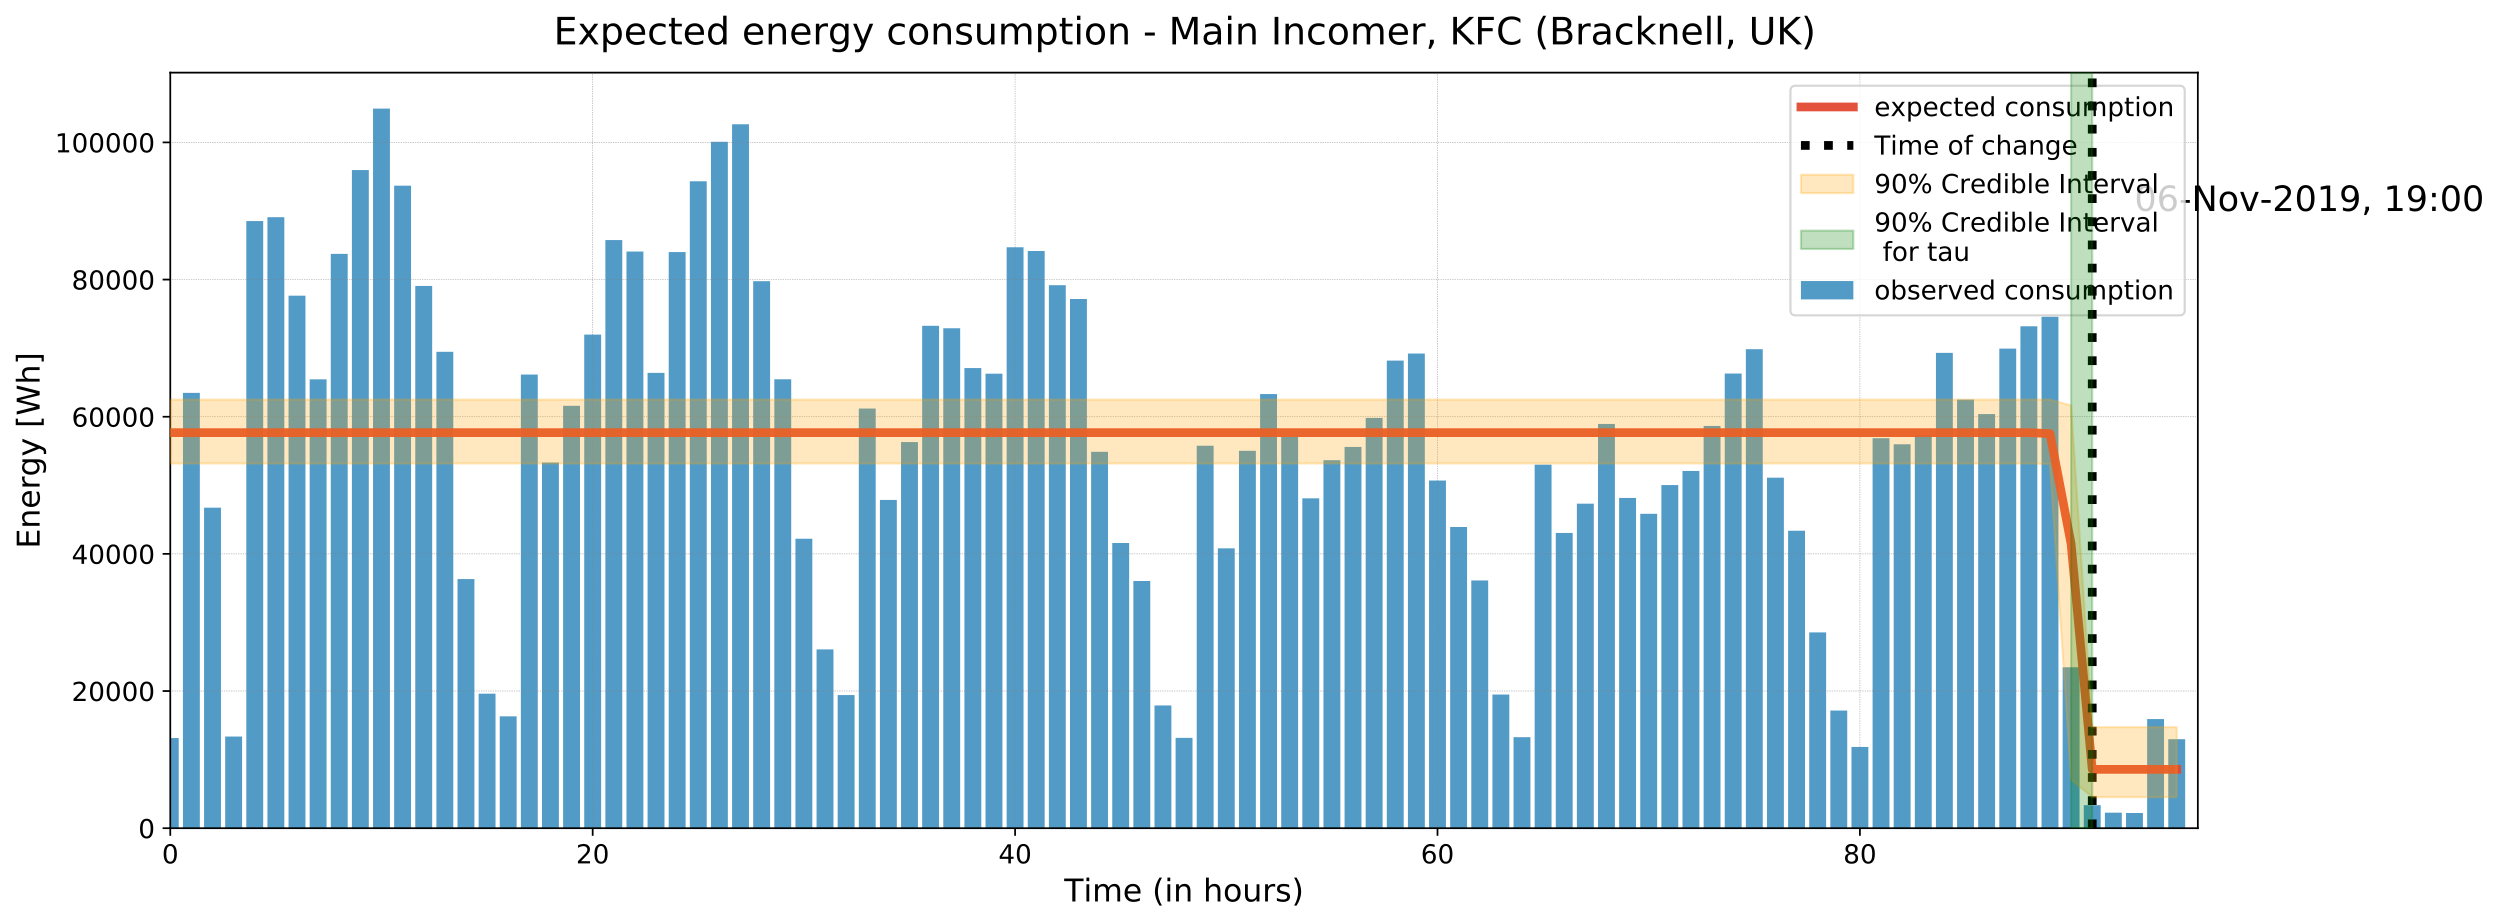 <?xml version="1.0" encoding="utf-8" standalone="no"?>
<!DOCTYPE svg PUBLIC "-//W3C//DTD SVG 1.1//EN"
  "http://www.w3.org/Graphics/SVG/1.1/DTD/svg11.dtd">
<!-- Created with matplotlib (https://matplotlib.org/) -->
<svg height="422.875pt" version="1.1" viewBox="0 0 1144.446 422.875" width="1144.446pt" xmlns="http://www.w3.org/2000/svg" xmlns:xlink="http://www.w3.org/1999/xlink">
 <defs>
  <style type="text/css">
*{stroke-linecap:butt;stroke-linejoin:round;}
  </style>
 </defs>
 <g id="figure_1">
  <g id="patch_1">
   <path d="M 0 422.875 
L 1144.446 422.875 
L 1144.446 0 
L 0 0 
z
" style="fill:#ffffff;"/>
  </g>
  <g id="axes_1">
   <g id="patch_2">
    <path d="M 77.947 379.124 
L 1006.121 379.124 
L 1006.121 33.248 
L 77.947 33.248 
z
" style="fill:#ffffff;"/>
   </g>
   <g id="patch_3">
    <path clip-path="url(#pcc6cb3994a)" d="M 74.079 379.124 
L 81.814 379.124 
L 81.814 337.856 
L 74.079 337.856 
z
" style="fill:#348abd;opacity:0.85;"/>
   </g>
   <g id="patch_4">
    <path clip-path="url(#pcc6cb3994a)" d="M 83.748 379.124 
L 91.482 379.124 
L 91.482 179.852 
L 83.748 179.852 
z
" style="fill:#348abd;opacity:0.85;"/>
   </g>
   <g id="patch_5">
    <path clip-path="url(#pcc6cb3994a)" d="M 93.416 379.124 
L 101.151 379.124 
L 101.151 232.398 
L 93.416 232.398 
z
" style="fill:#348abd;opacity:0.85;"/>
   </g>
   <g id="patch_6">
    <path clip-path="url(#pcc6cb3994a)" d="M 103.085 379.124 
L 110.819 379.124 
L 110.819 337.18 
L 103.085 337.18 
z
" style="fill:#348abd;opacity:0.85;"/>
   </g>
   <g id="patch_7">
    <path clip-path="url(#pcc6cb3994a)" d="M 112.753 379.124 
L 120.488 379.124 
L 120.488 101.212 
L 112.753 101.212 
z
" style="fill:#348abd;opacity:0.85;"/>
   </g>
   <g id="patch_8">
    <path clip-path="url(#pcc6cb3994a)" d="M 122.422 379.124 
L 130.156 379.124 
L 130.156 99.44 
L 122.422 99.44 
z
" style="fill:#348abd;opacity:0.85;"/>
   </g>
   <g id="patch_9">
    <path clip-path="url(#pcc6cb3994a)" d="M 132.09 379.124 
L 139.825 379.124 
L 139.825 135.357 
L 132.09 135.357 
z
" style="fill:#348abd;opacity:0.85;"/>
   </g>
   <g id="patch_10">
    <path clip-path="url(#pcc6cb3994a)" d="M 141.759 379.124 
L 149.493 379.124 
L 149.493 173.649 
L 141.759 173.649 
z
" style="fill:#348abd;opacity:0.85;"/>
   </g>
   <g id="patch_11">
    <path clip-path="url(#pcc6cb3994a)" d="M 151.427 379.124 
L 159.162 379.124 
L 159.162 116.225 
L 151.427 116.225 
z
" style="fill:#348abd;opacity:0.85;"/>
   </g>
   <g id="patch_12">
    <path clip-path="url(#pcc6cb3994a)" d="M 161.096 379.124 
L 168.83 379.124 
L 168.83 77.854 
L 161.096 77.854 
z
" style="fill:#348abd;opacity:0.85;"/>
   </g>
   <g id="patch_13">
    <path clip-path="url(#pcc6cb3994a)" d="M 170.764 379.124 
L 178.499 379.124 
L 178.499 49.718 
L 170.764 49.718 
z
" style="fill:#348abd;opacity:0.85;"/>
   </g>
   <g id="patch_14">
    <path clip-path="url(#pcc6cb3994a)" d="M 180.432 379.124 
L 188.167 379.124 
L 188.167 85.005 
L 180.432 85.005 
z
" style="fill:#348abd;opacity:0.85;"/>
   </g>
   <g id="patch_15">
    <path clip-path="url(#pcc6cb3994a)" d="M 190.101 379.124 
L 197.836 379.124 
L 197.836 130.905 
L 190.101 130.905 
z
" style="fill:#348abd;opacity:0.85;"/>
   </g>
   <g id="patch_16">
    <path clip-path="url(#pcc6cb3994a)" d="M 199.769 379.124 
L 207.504 379.124 
L 207.504 161.061 
L 199.769 161.061 
z
" style="fill:#348abd;opacity:0.85;"/>
   </g>
   <g id="patch_17">
    <path clip-path="url(#pcc6cb3994a)" d="M 209.438 379.124 
L 217.173 379.124 
L 217.173 265.074 
L 209.438 265.074 
z
" style="fill:#348abd;opacity:0.85;"/>
   </g>
   <g id="patch_18">
    <path clip-path="url(#pcc6cb3994a)" d="M 219.106 379.124 
L 226.841 379.124 
L 226.841 317.55 
L 219.106 317.55 
z
" style="fill:#348abd;opacity:0.85;"/>
   </g>
   <g id="patch_19">
    <path clip-path="url(#pcc6cb3994a)" d="M 228.775 379.124 
L 236.51 379.124 
L 236.51 327.928 
L 228.775 327.928 
z
" style="fill:#348abd;opacity:0.85;"/>
   </g>
   <g id="patch_20">
    <path clip-path="url(#pcc6cb3994a)" d="M 238.443 379.124 
L 246.178 379.124 
L 246.178 171.469 
L 238.443 171.469 
z
" style="fill:#348abd;opacity:0.85;"/>
   </g>
   <g id="patch_21">
    <path clip-path="url(#pcc6cb3994a)" d="M 248.112 379.124 
L 255.847 379.124 
L 255.847 211.723 
L 248.112 211.723 
z
" style="fill:#348abd;opacity:0.85;"/>
   </g>
   <g id="patch_22">
    <path clip-path="url(#pcc6cb3994a)" d="M 257.78 379.124 
L 265.515 379.124 
L 265.515 185.753 
L 257.78 185.753 
z
" style="fill:#348abd;opacity:0.85;"/>
   </g>
   <g id="patch_23">
    <path clip-path="url(#pcc6cb3994a)" d="M 267.449 379.124 
L 275.184 379.124 
L 275.184 153.184 
L 267.449 153.184 
z
" style="fill:#348abd;opacity:0.85;"/>
   </g>
   <g id="patch_24">
    <path clip-path="url(#pcc6cb3994a)" d="M 277.117 379.124 
L 284.852 379.124 
L 284.852 109.884 
L 277.117 109.884 
z
" style="fill:#348abd;opacity:0.85;"/>
   </g>
   <g id="patch_25">
    <path clip-path="url(#pcc6cb3994a)" d="M 286.786 379.124 
L 294.521 379.124 
L 294.521 115.14 
L 286.786 115.14 
z
" style="fill:#348abd;opacity:0.85;"/>
   </g>
   <g id="patch_26">
    <path clip-path="url(#pcc6cb3994a)" d="M 296.454 379.124 
L 304.189 379.124 
L 304.189 170.703 
L 296.454 170.703 
z
" style="fill:#348abd;opacity:0.85;"/>
   </g>
   <g id="patch_27">
    <path clip-path="url(#pcc6cb3994a)" d="M 306.123 379.124 
L 313.858 379.124 
L 313.858 115.398 
L 306.123 115.398 
z
" style="fill:#348abd;opacity:0.85;"/>
   </g>
   <g id="patch_28">
    <path clip-path="url(#pcc6cb3994a)" d="M 315.791 379.124 
L 323.526 379.124 
L 323.526 82.994 
L 315.791 82.994 
z
" style="fill:#348abd;opacity:0.85;"/>
   </g>
   <g id="patch_29">
    <path clip-path="url(#pcc6cb3994a)" d="M 325.46 379.124 
L 333.195 379.124 
L 333.195 64.917 
L 325.46 64.917 
z
" style="fill:#348abd;opacity:0.85;"/>
   </g>
   <g id="patch_30">
    <path clip-path="url(#pcc6cb3994a)" d="M 335.128 379.124 
L 342.863 379.124 
L 342.863 56.877 
L 335.128 56.877 
z
" style="fill:#348abd;opacity:0.85;"/>
   </g>
   <g id="patch_31">
    <path clip-path="url(#pcc6cb3994a)" d="M 344.797 379.124 
L 352.532 379.124 
L 352.532 128.717 
L 344.797 128.717 
z
" style="fill:#348abd;opacity:0.85;"/>
   </g>
   <g id="patch_32">
    <path clip-path="url(#pcc6cb3994a)" d="M 354.465 379.124 
L 362.2 379.124 
L 362.2 173.614 
L 354.465 173.614 
z
" style="fill:#348abd;opacity:0.85;"/>
   </g>
   <g id="patch_33">
    <path clip-path="url(#pcc6cb3994a)" d="M 364.134 379.124 
L 371.869 379.124 
L 371.869 246.615 
L 364.134 246.615 
z
" style="fill:#348abd;opacity:0.85;"/>
   </g>
   <g id="patch_34">
    <path clip-path="url(#pcc6cb3994a)" d="M 373.802 379.124 
L 381.537 379.124 
L 381.537 297.273 
L 373.802 297.273 
z
" style="fill:#348abd;opacity:0.85;"/>
   </g>
   <g id="patch_35">
    <path clip-path="url(#pcc6cb3994a)" d="M 383.471 379.124 
L 391.206 379.124 
L 391.206 318.199 
L 383.471 318.199 
z
" style="fill:#348abd;opacity:0.85;"/>
   </g>
   <g id="patch_36">
    <path clip-path="url(#pcc6cb3994a)" d="M 393.139 379.124 
L 400.874 379.124 
L 400.874 187.025 
L 393.139 187.025 
z
" style="fill:#348abd;opacity:0.85;"/>
   </g>
   <g id="patch_37">
    <path clip-path="url(#pcc6cb3994a)" d="M 402.808 379.124 
L 410.543 379.124 
L 410.543 228.866 
L 402.808 228.866 
z
" style="fill:#348abd;opacity:0.85;"/>
   </g>
   <g id="patch_38">
    <path clip-path="url(#pcc6cb3994a)" d="M 412.476 379.124 
L 420.211 379.124 
L 420.211 202.382 
L 412.476 202.382 
z
" style="fill:#348abd;opacity:0.85;"/>
   </g>
   <g id="patch_39">
    <path clip-path="url(#pcc6cb3994a)" d="M 422.145 379.124 
L 429.88 379.124 
L 429.88 149.133 
L 422.145 149.133 
z
" style="fill:#348abd;opacity:0.85;"/>
   </g>
   <g id="patch_40">
    <path clip-path="url(#pcc6cb3994a)" d="M 431.813 379.124 
L 439.548 379.124 
L 439.548 150.286 
L 431.813 150.286 
z
" style="fill:#348abd;opacity:0.85;"/>
   </g>
   <g id="patch_41">
    <path clip-path="url(#pcc6cb3994a)" d="M 441.482 379.124 
L 449.216 379.124 
L 449.216 168.478 
L 441.482 168.478 
z
" style="fill:#348abd;opacity:0.85;"/>
   </g>
   <g id="patch_42">
    <path clip-path="url(#pcc6cb3994a)" d="M 451.15 379.124 
L 458.885 379.124 
L 458.885 171.05 
L 451.15 171.05 
z
" style="fill:#348abd;opacity:0.85;"/>
   </g>
   <g id="patch_43">
    <path clip-path="url(#pcc6cb3994a)" d="M 460.819 379.124 
L 468.553 379.124 
L 468.553 113.205 
L 460.819 113.205 
z
" style="fill:#348abd;opacity:0.85;"/>
   </g>
   <g id="patch_44">
    <path clip-path="url(#pcc6cb3994a)" d="M 470.487 379.124 
L 478.222 379.124 
L 478.222 114.912 
L 470.487 114.912 
z
" style="fill:#348abd;opacity:0.85;"/>
   </g>
   <g id="patch_45">
    <path clip-path="url(#pcc6cb3994a)" d="M 480.156 379.124 
L 487.89 379.124 
L 487.89 130.563 
L 480.156 130.563 
z
" style="fill:#348abd;opacity:0.85;"/>
   </g>
   <g id="patch_46">
    <path clip-path="url(#pcc6cb3994a)" d="M 489.824 379.124 
L 497.559 379.124 
L 497.559 136.87 
L 489.824 136.87 
z
" style="fill:#348abd;opacity:0.85;"/>
   </g>
   <g id="patch_47">
    <path clip-path="url(#pcc6cb3994a)" d="M 499.493 379.124 
L 507.227 379.124 
L 507.227 206.813 
L 499.493 206.813 
z
" style="fill:#348abd;opacity:0.85;"/>
   </g>
   <g id="patch_48">
    <path clip-path="url(#pcc6cb3994a)" d="M 509.161 379.124 
L 516.896 379.124 
L 516.896 248.582 
L 509.161 248.582 
z
" style="fill:#348abd;opacity:0.85;"/>
   </g>
   <g id="patch_49">
    <path clip-path="url(#pcc6cb3994a)" d="M 518.83 379.124 
L 526.564 379.124 
L 526.564 265.963 
L 518.83 265.963 
z
" style="fill:#348abd;opacity:0.85;"/>
   </g>
   <g id="patch_50">
    <path clip-path="url(#pcc6cb3994a)" d="M 528.498 379.124 
L 536.233 379.124 
L 536.233 322.945 
L 528.498 322.945 
z
" style="fill:#348abd;opacity:0.85;"/>
   </g>
   <g id="patch_51">
    <path clip-path="url(#pcc6cb3994a)" d="M 538.167 379.124 
L 545.901 379.124 
L 545.901 337.791 
L 538.167 337.791 
z
" style="fill:#348abd;opacity:0.85;"/>
   </g>
   <g id="patch_52">
    <path clip-path="url(#pcc6cb3994a)" d="M 547.835 379.124 
L 555.57 379.124 
L 555.57 204.059 
L 547.835 204.059 
z
" style="fill:#348abd;opacity:0.85;"/>
   </g>
   <g id="patch_53">
    <path clip-path="url(#pcc6cb3994a)" d="M 557.504 379.124 
L 565.238 379.124 
L 565.238 251.004 
L 557.504 251.004 
z
" style="fill:#348abd;opacity:0.85;"/>
   </g>
   <g id="patch_54">
    <path clip-path="url(#pcc6cb3994a)" d="M 567.172 379.124 
L 574.907 379.124 
L 574.907 206.354 
L 567.172 206.354 
z
" style="fill:#348abd;opacity:0.85;"/>
   </g>
   <g id="patch_55">
    <path clip-path="url(#pcc6cb3994a)" d="M 576.841 379.124 
L 584.575 379.124 
L 584.575 180.408 
L 576.841 180.408 
z
" style="fill:#348abd;opacity:0.85;"/>
   </g>
   <g id="patch_56">
    <path clip-path="url(#pcc6cb3994a)" d="M 586.509 379.124 
L 594.244 379.124 
L 594.244 200.011 
L 586.509 200.011 
z
" style="fill:#348abd;opacity:0.85;"/>
   </g>
   <g id="patch_57">
    <path clip-path="url(#pcc6cb3994a)" d="M 596.178 379.124 
L 603.912 379.124 
L 603.912 228.14 
L 596.178 228.14 
z
" style="fill:#348abd;opacity:0.85;"/>
   </g>
   <g id="patch_58">
    <path clip-path="url(#pcc6cb3994a)" d="M 605.846 379.124 
L 613.581 379.124 
L 613.581 210.661 
L 605.846 210.661 
z
" style="fill:#348abd;opacity:0.85;"/>
   </g>
   <g id="patch_59">
    <path clip-path="url(#pcc6cb3994a)" d="M 615.515 379.124 
L 623.249 379.124 
L 623.249 204.611 
L 615.515 204.611 
z
" style="fill:#348abd;opacity:0.85;"/>
   </g>
   <g id="patch_60">
    <path clip-path="url(#pcc6cb3994a)" d="M 625.183 379.124 
L 632.918 379.124 
L 632.918 191.321 
L 625.183 191.321 
z
" style="fill:#348abd;opacity:0.85;"/>
   </g>
   <g id="patch_61">
    <path clip-path="url(#pcc6cb3994a)" d="M 634.851 379.124 
L 642.586 379.124 
L 642.586 165.072 
L 634.851 165.072 
z
" style="fill:#348abd;opacity:0.85;"/>
   </g>
   <g id="patch_62">
    <path clip-path="url(#pcc6cb3994a)" d="M 644.52 379.124 
L 652.255 379.124 
L 652.255 161.853 
L 644.52 161.853 
z
" style="fill:#348abd;opacity:0.85;"/>
   </g>
   <g id="patch_63">
    <path clip-path="url(#pcc6cb3994a)" d="M 654.188 379.124 
L 661.923 379.124 
L 661.923 219.979 
L 654.188 219.979 
z
" style="fill:#348abd;opacity:0.85;"/>
   </g>
   <g id="patch_64">
    <path clip-path="url(#pcc6cb3994a)" d="M 663.857 379.124 
L 671.592 379.124 
L 671.592 241.236 
L 663.857 241.236 
z
" style="fill:#348abd;opacity:0.85;"/>
   </g>
   <g id="patch_65">
    <path clip-path="url(#pcc6cb3994a)" d="M 673.525 379.124 
L 681.26 379.124 
L 681.26 265.724 
L 673.525 265.724 
z
" style="fill:#348abd;opacity:0.85;"/>
   </g>
   <g id="patch_66">
    <path clip-path="url(#pcc6cb3994a)" d="M 683.194 379.124 
L 690.929 379.124 
L 690.929 317.931 
L 683.194 317.931 
z
" style="fill:#348abd;opacity:0.85;"/>
   </g>
   <g id="patch_67">
    <path clip-path="url(#pcc6cb3994a)" d="M 692.862 379.124 
L 700.597 379.124 
L 700.597 337.481 
L 692.862 337.481 
z
" style="fill:#348abd;opacity:0.85;"/>
   </g>
   <g id="patch_68">
    <path clip-path="url(#pcc6cb3994a)" d="M 702.531 379.124 
L 710.266 379.124 
L 710.266 212.706 
L 702.531 212.706 
z
" style="fill:#348abd;opacity:0.85;"/>
   </g>
   <g id="patch_69">
    <path clip-path="url(#pcc6cb3994a)" d="M 712.199 379.124 
L 719.934 379.124 
L 719.934 243.977 
L 712.199 243.977 
z
" style="fill:#348abd;opacity:0.85;"/>
   </g>
   <g id="patch_70">
    <path clip-path="url(#pcc6cb3994a)" d="M 721.868 379.124 
L 729.603 379.124 
L 729.603 230.556 
L 721.868 230.556 
z
" style="fill:#348abd;opacity:0.85;"/>
   </g>
   <g id="patch_71">
    <path clip-path="url(#pcc6cb3994a)" d="M 731.536 379.124 
L 739.271 379.124 
L 739.271 194.076 
L 731.536 194.076 
z
" style="fill:#348abd;opacity:0.85;"/>
   </g>
   <g id="patch_72">
    <path clip-path="url(#pcc6cb3994a)" d="M 741.205 379.124 
L 748.94 379.124 
L 748.94 227.944 
L 741.205 227.944 
z
" style="fill:#348abd;opacity:0.85;"/>
   </g>
   <g id="patch_73">
    <path clip-path="url(#pcc6cb3994a)" d="M 750.873 379.124 
L 758.608 379.124 
L 758.608 235.198 
L 750.873 235.198 
z
" style="fill:#348abd;opacity:0.85;"/>
   </g>
   <g id="patch_74">
    <path clip-path="url(#pcc6cb3994a)" d="M 760.542 379.124 
L 768.277 379.124 
L 768.277 222.046 
L 760.542 222.046 
z
" style="fill:#348abd;opacity:0.85;"/>
   </g>
   <g id="patch_75">
    <path clip-path="url(#pcc6cb3994a)" d="M 770.21 379.124 
L 777.945 379.124 
L 777.945 215.584 
L 770.21 215.584 
z
" style="fill:#348abd;opacity:0.85;"/>
   </g>
   <g id="patch_76">
    <path clip-path="url(#pcc6cb3994a)" d="M 779.879 379.124 
L 787.614 379.124 
L 787.614 194.986 
L 779.879 194.986 
z
" style="fill:#348abd;opacity:0.85;"/>
   </g>
   <g id="patch_77">
    <path clip-path="url(#pcc6cb3994a)" d="M 789.547 379.124 
L 797.282 379.124 
L 797.282 170.981 
L 789.547 170.981 
z
" style="fill:#348abd;opacity:0.85;"/>
   </g>
   <g id="patch_78">
    <path clip-path="url(#pcc6cb3994a)" d="M 799.216 379.124 
L 806.951 379.124 
L 806.951 159.854 
L 799.216 159.854 
z
" style="fill:#348abd;opacity:0.85;"/>
   </g>
   <g id="patch_79">
    <path clip-path="url(#pcc6cb3994a)" d="M 808.884 379.124 
L 816.619 379.124 
L 816.619 218.678 
L 808.884 218.678 
z
" style="fill:#348abd;opacity:0.85;"/>
   </g>
   <g id="patch_80">
    <path clip-path="url(#pcc6cb3994a)" d="M 818.553 379.124 
L 826.288 379.124 
L 826.288 242.956 
L 818.553 242.956 
z
" style="fill:#348abd;opacity:0.85;"/>
   </g>
   <g id="patch_81">
    <path clip-path="url(#pcc6cb3994a)" d="M 828.221 379.124 
L 835.956 379.124 
L 835.956 289.51 
L 828.221 289.51 
z
" style="fill:#348abd;opacity:0.85;"/>
   </g>
   <g id="patch_82">
    <path clip-path="url(#pcc6cb3994a)" d="M 837.89 379.124 
L 845.625 379.124 
L 845.625 325.269 
L 837.89 325.269 
z
" style="fill:#348abd;opacity:0.85;"/>
   </g>
   <g id="patch_83">
    <path clip-path="url(#pcc6cb3994a)" d="M 847.558 379.124 
L 855.293 379.124 
L 855.293 341.932 
L 847.558 341.932 
z
" style="fill:#348abd;opacity:0.85;"/>
   </g>
   <g id="patch_84">
    <path clip-path="url(#pcc6cb3994a)" d="M 857.227 379.124 
L 864.962 379.124 
L 864.962 200.602 
L 857.227 200.602 
z
" style="fill:#348abd;opacity:0.85;"/>
   </g>
   <g id="patch_85">
    <path clip-path="url(#pcc6cb3994a)" d="M 866.895 379.124 
L 874.63 379.124 
L 874.63 203.385 
L 866.895 203.385 
z
" style="fill:#348abd;opacity:0.85;"/>
   </g>
   <g id="patch_86">
    <path clip-path="url(#pcc6cb3994a)" d="M 876.564 379.124 
L 884.299 379.124 
L 884.299 199.236 
L 876.564 199.236 
z
" style="fill:#348abd;opacity:0.85;"/>
   </g>
   <g id="patch_87">
    <path clip-path="url(#pcc6cb3994a)" d="M 886.232 379.124 
L 893.967 379.124 
L 893.967 161.54 
L 886.232 161.54 
z
" style="fill:#348abd;opacity:0.85;"/>
   </g>
   <g id="patch_88">
    <path clip-path="url(#pcc6cb3994a)" d="M 895.901 379.124 
L 903.636 379.124 
L 903.636 182.917 
L 895.901 182.917 
z
" style="fill:#348abd;opacity:0.85;"/>
   </g>
   <g id="patch_89">
    <path clip-path="url(#pcc6cb3994a)" d="M 905.569 379.124 
L 913.304 379.124 
L 913.304 189.552 
L 905.569 189.552 
z
" style="fill:#348abd;opacity:0.85;"/>
   </g>
   <g id="patch_90">
    <path clip-path="url(#pcc6cb3994a)" d="M 915.238 379.124 
L 922.972 379.124 
L 922.972 159.593 
L 915.238 159.593 
z
" style="fill:#348abd;opacity:0.85;"/>
   </g>
   <g id="patch_91">
    <path clip-path="url(#pcc6cb3994a)" d="M 924.906 379.124 
L 932.641 379.124 
L 932.641 149.346 
L 924.906 149.346 
z
" style="fill:#348abd;opacity:0.85;"/>
   </g>
   <g id="patch_92">
    <path clip-path="url(#pcc6cb3994a)" d="M 934.575 379.124 
L 942.309 379.124 
L 942.309 144.983 
L 934.575 144.983 
z
" style="fill:#348abd;opacity:0.85;"/>
   </g>
   <g id="patch_93">
    <path clip-path="url(#pcc6cb3994a)" d="M 944.243 379.124 
L 951.978 379.124 
L 951.978 305.451 
L 944.243 305.451 
z
" style="fill:#348abd;opacity:0.85;"/>
   </g>
   <g id="patch_94">
    <path clip-path="url(#pcc6cb3994a)" d="M 953.912 379.124 
L 961.646 379.124 
L 961.646 368.615 
L 953.912 368.615 
z
" style="fill:#348abd;opacity:0.85;"/>
   </g>
   <g id="patch_95">
    <path clip-path="url(#pcc6cb3994a)" d="M 963.58 379.124 
L 971.315 379.124 
L 971.315 372.015 
L 963.58 372.015 
z
" style="fill:#348abd;opacity:0.85;"/>
   </g>
   <g id="patch_96">
    <path clip-path="url(#pcc6cb3994a)" d="M 973.249 379.124 
L 980.983 379.124 
L 980.983 372.189 
L 973.249 372.189 
z
" style="fill:#348abd;opacity:0.85;"/>
   </g>
   <g id="patch_97">
    <path clip-path="url(#pcc6cb3994a)" d="M 982.917 379.124 
L 990.652 379.124 
L 990.652 329.169 
L 982.917 329.169 
z
" style="fill:#348abd;opacity:0.85;"/>
   </g>
   <g id="patch_98">
    <path clip-path="url(#pcc6cb3994a)" d="M 992.586 379.124 
L 1000.32 379.124 
L 1000.32 338.377 
L 992.586 338.377 
z
" style="fill:#348abd;opacity:0.85;"/>
   </g>
   <g id="matplotlib.axis_1">
    <g id="xtick_1">
     <g id="line2d_1">
      <path clip-path="url(#pcc6cb3994a)" d="M 77.947 379.124 
L 77.947 33.248 
" style="fill:none;stroke:#808080;stroke-dasharray:0.3,0.495;stroke-dashoffset:0;stroke-width:0.3;"/>
     </g>
     <g id="line2d_2">
      <defs>
       <path d="M 0 0 
L 0 3.5 
" id="mba12df3f6f" style="stroke:#000000;stroke-width:0.8;"/>
      </defs>
      <g>
       <use style="stroke:#000000;stroke-width:0.8;" x="77.947" xlink:href="#mba12df3f6f" y="379.124"/>
      </g>
     </g>
     <g id="text_1">
      <!-- 0 -->
      <defs>
       <path d="M 31.781 66.406 
Q 24.172 66.406 20.328 58.906 
Q 16.5 51.422 16.5 36.375 
Q 16.5 21.391 20.328 13.891 
Q 24.172 6.391 31.781 6.391 
Q 39.453 6.391 43.281 13.891 
Q 47.125 21.391 47.125 36.375 
Q 47.125 51.422 43.281 58.906 
Q 39.453 66.406 31.781 66.406 
z
M 31.781 74.219 
Q 44.047 74.219 50.516 64.516 
Q 56.984 54.828 56.984 36.375 
Q 56.984 17.969 50.516 8.266 
Q 44.047 -1.422 31.781 -1.422 
Q 19.531 -1.422 13.062 8.266 
Q 6.594 17.969 6.594 36.375 
Q 6.594 54.828 13.062 64.516 
Q 19.531 74.219 31.781 74.219 
z
" id="DejaVuSans-48"/>
      </defs>
      <g transform="translate(74.129 395.243)scale(0.12 -0.12)">
       <use xlink:href="#DejaVuSans-48"/>
      </g>
     </g>
    </g>
    <g id="xtick_2">
     <g id="line2d_3">
      <path clip-path="url(#pcc6cb3994a)" d="M 271.316 379.124 
L 271.316 33.248 
" style="fill:none;stroke:#808080;stroke-dasharray:0.3,0.495;stroke-dashoffset:0;stroke-width:0.3;"/>
     </g>
     <g id="line2d_4">
      <g>
       <use style="stroke:#000000;stroke-width:0.8;" x="271.316" xlink:href="#mba12df3f6f" y="379.124"/>
      </g>
     </g>
     <g id="text_2">
      <!-- 20 -->
      <defs>
       <path d="M 19.188 8.297 
L 53.609 8.297 
L 53.609 0 
L 7.328 0 
L 7.328 8.297 
Q 12.938 14.109 22.625 23.891 
Q 32.328 33.688 34.812 36.531 
Q 39.547 41.844 41.422 45.531 
Q 43.312 49.219 43.312 52.781 
Q 43.312 58.594 39.234 62.25 
Q 35.156 65.922 28.609 65.922 
Q 23.969 65.922 18.812 64.312 
Q 13.672 62.703 7.812 59.422 
L 7.812 69.391 
Q 13.766 71.781 18.938 73 
Q 24.125 74.219 28.422 74.219 
Q 39.75 74.219 46.484 68.547 
Q 53.219 62.891 53.219 53.422 
Q 53.219 48.922 51.531 44.891 
Q 49.859 40.875 45.406 35.406 
Q 44.188 33.984 37.641 27.219 
Q 31.109 20.453 19.188 8.297 
z
" id="DejaVuSans-50"/>
      </defs>
      <g transform="translate(263.681 395.243)scale(0.12 -0.12)">
       <use xlink:href="#DejaVuSans-50"/>
       <use x="63.623" xlink:href="#DejaVuSans-48"/>
      </g>
     </g>
    </g>
    <g id="xtick_3">
     <g id="line2d_5">
      <path clip-path="url(#pcc6cb3994a)" d="M 464.686 379.124 
L 464.686 33.248 
" style="fill:none;stroke:#808080;stroke-dasharray:0.3,0.495;stroke-dashoffset:0;stroke-width:0.3;"/>
     </g>
     <g id="line2d_6">
      <g>
       <use style="stroke:#000000;stroke-width:0.8;" x="464.686" xlink:href="#mba12df3f6f" y="379.124"/>
      </g>
     </g>
     <g id="text_3">
      <!-- 40 -->
      <defs>
       <path d="M 37.797 64.312 
L 12.891 25.391 
L 37.797 25.391 
z
M 35.203 72.906 
L 47.609 72.906 
L 47.609 25.391 
L 58.016 25.391 
L 58.016 17.188 
L 47.609 17.188 
L 47.609 0 
L 37.797 0 
L 37.797 17.188 
L 4.891 17.188 
L 4.891 26.703 
z
" id="DejaVuSans-52"/>
      </defs>
      <g transform="translate(457.051 395.243)scale(0.12 -0.12)">
       <use xlink:href="#DejaVuSans-52"/>
       <use x="63.623" xlink:href="#DejaVuSans-48"/>
      </g>
     </g>
    </g>
    <g id="xtick_4">
     <g id="line2d_7">
      <path clip-path="url(#pcc6cb3994a)" d="M 658.056 379.124 
L 658.056 33.248 
" style="fill:none;stroke:#808080;stroke-dasharray:0.3,0.495;stroke-dashoffset:0;stroke-width:0.3;"/>
     </g>
     <g id="line2d_8">
      <g>
       <use style="stroke:#000000;stroke-width:0.8;" x="658.056" xlink:href="#mba12df3f6f" y="379.124"/>
      </g>
     </g>
     <g id="text_4">
      <!-- 60 -->
      <defs>
       <path d="M 33.016 40.375 
Q 26.375 40.375 22.484 35.828 
Q 18.609 31.297 18.609 23.391 
Q 18.609 15.531 22.484 10.953 
Q 26.375 6.391 33.016 6.391 
Q 39.656 6.391 43.531 10.953 
Q 47.406 15.531 47.406 23.391 
Q 47.406 31.297 43.531 35.828 
Q 39.656 40.375 33.016 40.375 
z
M 52.594 71.297 
L 52.594 62.312 
Q 48.875 64.062 45.094 64.984 
Q 41.312 65.922 37.594 65.922 
Q 27.828 65.922 22.672 59.328 
Q 17.531 52.734 16.797 39.406 
Q 19.672 43.656 24.016 45.922 
Q 28.375 48.188 33.594 48.188 
Q 44.578 48.188 50.953 41.516 
Q 57.328 34.859 57.328 23.391 
Q 57.328 12.156 50.688 5.359 
Q 44.047 -1.422 33.016 -1.422 
Q 20.359 -1.422 13.672 8.266 
Q 6.984 17.969 6.984 36.375 
Q 6.984 53.656 15.188 63.938 
Q 23.391 74.219 37.203 74.219 
Q 40.922 74.219 44.703 73.484 
Q 48.484 72.75 52.594 71.297 
z
" id="DejaVuSans-54"/>
      </defs>
      <g transform="translate(650.421 395.243)scale(0.12 -0.12)">
       <use xlink:href="#DejaVuSans-54"/>
       <use x="63.623" xlink:href="#DejaVuSans-48"/>
      </g>
     </g>
    </g>
    <g id="xtick_5">
     <g id="line2d_9">
      <path clip-path="url(#pcc6cb3994a)" d="M 851.426 379.124 
L 851.426 33.248 
" style="fill:none;stroke:#808080;stroke-dasharray:0.3,0.495;stroke-dashoffset:0;stroke-width:0.3;"/>
     </g>
     <g id="line2d_10">
      <g>
       <use style="stroke:#000000;stroke-width:0.8;" x="851.426" xlink:href="#mba12df3f6f" y="379.124"/>
      </g>
     </g>
     <g id="text_5">
      <!-- 80 -->
      <defs>
       <path d="M 31.781 34.625 
Q 24.75 34.625 20.719 30.859 
Q 16.703 27.094 16.703 20.516 
Q 16.703 13.922 20.719 10.156 
Q 24.75 6.391 31.781 6.391 
Q 38.812 6.391 42.859 10.172 
Q 46.922 13.969 46.922 20.516 
Q 46.922 27.094 42.891 30.859 
Q 38.875 34.625 31.781 34.625 
z
M 21.922 38.812 
Q 15.578 40.375 12.031 44.719 
Q 8.5 49.078 8.5 55.328 
Q 8.5 64.062 14.719 69.141 
Q 20.953 74.219 31.781 74.219 
Q 42.672 74.219 48.875 69.141 
Q 55.078 64.062 55.078 55.328 
Q 55.078 49.078 51.531 44.719 
Q 48 40.375 41.703 38.812 
Q 48.828 37.156 52.797 32.312 
Q 56.781 27.484 56.781 20.516 
Q 56.781 9.906 50.312 4.234 
Q 43.844 -1.422 31.781 -1.422 
Q 19.734 -1.422 13.25 4.234 
Q 6.781 9.906 6.781 20.516 
Q 6.781 27.484 10.781 32.312 
Q 14.797 37.156 21.922 38.812 
z
M 18.312 54.391 
Q 18.312 48.734 21.844 45.562 
Q 25.391 42.391 31.781 42.391 
Q 38.141 42.391 41.719 45.562 
Q 45.312 48.734 45.312 54.391 
Q 45.312 60.062 41.719 63.234 
Q 38.141 66.406 31.781 66.406 
Q 25.391 66.406 21.844 63.234 
Q 18.312 60.062 18.312 54.391 
z
" id="DejaVuSans-56"/>
      </defs>
      <g transform="translate(843.791 395.243)scale(0.12 -0.12)">
       <use xlink:href="#DejaVuSans-56"/>
       <use x="63.623" xlink:href="#DejaVuSans-48"/>
      </g>
     </g>
    </g>
    <g id="text_6">
     <!-- Time (in hours) -->
     <defs>
      <path d="M -0.297 72.906 
L 61.375 72.906 
L 61.375 64.594 
L 35.5 64.594 
L 35.5 0 
L 25.594 0 
L 25.594 64.594 
L -0.297 64.594 
z
" id="DejaVuSans-84"/>
      <path d="M 9.422 54.688 
L 18.406 54.688 
L 18.406 0 
L 9.422 0 
z
M 9.422 75.984 
L 18.406 75.984 
L 18.406 64.594 
L 9.422 64.594 
z
" id="DejaVuSans-105"/>
      <path d="M 52 44.188 
Q 55.375 50.25 60.062 53.125 
Q 64.75 56 71.094 56 
Q 79.641 56 84.281 50.016 
Q 88.922 44.047 88.922 33.016 
L 88.922 0 
L 79.891 0 
L 79.891 32.719 
Q 79.891 40.578 77.094 44.375 
Q 74.312 48.188 68.609 48.188 
Q 61.625 48.188 57.562 43.547 
Q 53.516 38.922 53.516 30.906 
L 53.516 0 
L 44.484 0 
L 44.484 32.719 
Q 44.484 40.625 41.703 44.406 
Q 38.922 48.188 33.109 48.188 
Q 26.219 48.188 22.156 43.531 
Q 18.109 38.875 18.109 30.906 
L 18.109 0 
L 9.078 0 
L 9.078 54.688 
L 18.109 54.688 
L 18.109 46.188 
Q 21.188 51.219 25.484 53.609 
Q 29.781 56 35.688 56 
Q 41.656 56 45.828 52.969 
Q 50 49.953 52 44.188 
z
" id="DejaVuSans-109"/>
      <path d="M 56.203 29.594 
L 56.203 25.203 
L 14.891 25.203 
Q 15.484 15.922 20.484 11.062 
Q 25.484 6.203 34.422 6.203 
Q 39.594 6.203 44.453 7.469 
Q 49.312 8.734 54.109 11.281 
L 54.109 2.781 
Q 49.266 0.734 44.188 -0.344 
Q 39.109 -1.422 33.891 -1.422 
Q 20.797 -1.422 13.156 6.188 
Q 5.516 13.812 5.516 26.812 
Q 5.516 40.234 12.766 48.109 
Q 20.016 56 32.328 56 
Q 43.359 56 49.781 48.891 
Q 56.203 41.797 56.203 29.594 
z
M 47.219 32.234 
Q 47.125 39.594 43.094 43.984 
Q 39.062 48.391 32.422 48.391 
Q 24.906 48.391 20.391 44.141 
Q 15.875 39.891 15.188 32.172 
z
" id="DejaVuSans-101"/>
      <path id="DejaVuSans-32"/>
      <path d="M 31 75.875 
Q 24.469 64.656 21.281 53.656 
Q 18.109 42.672 18.109 31.391 
Q 18.109 20.125 21.312 9.062 
Q 24.516 -2 31 -13.188 
L 23.188 -13.188 
Q 15.875 -1.703 12.234 9.375 
Q 8.594 20.453 8.594 31.391 
Q 8.594 42.281 12.203 53.312 
Q 15.828 64.359 23.188 75.875 
z
" id="DejaVuSans-40"/>
      <path d="M 54.891 33.016 
L 54.891 0 
L 45.906 0 
L 45.906 32.719 
Q 45.906 40.484 42.875 44.328 
Q 39.844 48.188 33.797 48.188 
Q 26.516 48.188 22.312 43.547 
Q 18.109 38.922 18.109 30.906 
L 18.109 0 
L 9.078 0 
L 9.078 54.688 
L 18.109 54.688 
L 18.109 46.188 
Q 21.344 51.125 25.703 53.562 
Q 30.078 56 35.797 56 
Q 45.219 56 50.047 50.172 
Q 54.891 44.344 54.891 33.016 
z
" id="DejaVuSans-110"/>
      <path d="M 54.891 33.016 
L 54.891 0 
L 45.906 0 
L 45.906 32.719 
Q 45.906 40.484 42.875 44.328 
Q 39.844 48.188 33.797 48.188 
Q 26.516 48.188 22.312 43.547 
Q 18.109 38.922 18.109 30.906 
L 18.109 0 
L 9.078 0 
L 9.078 75.984 
L 18.109 75.984 
L 18.109 46.188 
Q 21.344 51.125 25.703 53.562 
Q 30.078 56 35.797 56 
Q 45.219 56 50.047 50.172 
Q 54.891 44.344 54.891 33.016 
z
" id="DejaVuSans-104"/>
      <path d="M 30.609 48.391 
Q 23.391 48.391 19.188 42.75 
Q 14.984 37.109 14.984 27.297 
Q 14.984 17.484 19.156 11.844 
Q 23.344 6.203 30.609 6.203 
Q 37.797 6.203 41.984 11.859 
Q 46.188 17.531 46.188 27.297 
Q 46.188 37.016 41.984 42.703 
Q 37.797 48.391 30.609 48.391 
z
M 30.609 56 
Q 42.328 56 49.016 48.375 
Q 55.719 40.766 55.719 27.297 
Q 55.719 13.875 49.016 6.219 
Q 42.328 -1.422 30.609 -1.422 
Q 18.844 -1.422 12.172 6.219 
Q 5.516 13.875 5.516 27.297 
Q 5.516 40.766 12.172 48.375 
Q 18.844 56 30.609 56 
z
" id="DejaVuSans-111"/>
      <path d="M 8.5 21.578 
L 8.5 54.688 
L 17.484 54.688 
L 17.484 21.922 
Q 17.484 14.156 20.5 10.266 
Q 23.531 6.391 29.594 6.391 
Q 36.859 6.391 41.078 11.031 
Q 45.312 15.672 45.312 23.688 
L 45.312 54.688 
L 54.297 54.688 
L 54.297 0 
L 45.312 0 
L 45.312 8.406 
Q 42.047 3.422 37.719 1 
Q 33.406 -1.422 27.688 -1.422 
Q 18.266 -1.422 13.375 4.438 
Q 8.5 10.297 8.5 21.578 
z
M 31.109 56 
z
" id="DejaVuSans-117"/>
      <path d="M 41.109 46.297 
Q 39.594 47.172 37.812 47.578 
Q 36.031 48 33.891 48 
Q 26.266 48 22.188 43.047 
Q 18.109 38.094 18.109 28.812 
L 18.109 0 
L 9.078 0 
L 9.078 54.688 
L 18.109 54.688 
L 18.109 46.188 
Q 20.953 51.172 25.484 53.578 
Q 30.031 56 36.531 56 
Q 37.453 56 38.578 55.875 
Q 39.703 55.766 41.062 55.516 
z
" id="DejaVuSans-114"/>
      <path d="M 44.281 53.078 
L 44.281 44.578 
Q 40.484 46.531 36.375 47.5 
Q 32.281 48.484 27.875 48.484 
Q 21.188 48.484 17.844 46.438 
Q 14.5 44.391 14.5 40.281 
Q 14.5 37.156 16.891 35.375 
Q 19.281 33.594 26.516 31.984 
L 29.594 31.297 
Q 39.156 29.25 43.188 25.516 
Q 47.219 21.781 47.219 15.094 
Q 47.219 7.469 41.188 3.016 
Q 35.156 -1.422 24.609 -1.422 
Q 20.219 -1.422 15.453 -0.562 
Q 10.688 0.297 5.422 2 
L 5.422 11.281 
Q 10.406 8.688 15.234 7.391 
Q 20.062 6.109 24.812 6.109 
Q 31.156 6.109 34.562 8.281 
Q 37.984 10.453 37.984 14.406 
Q 37.984 18.062 35.516 20.016 
Q 33.062 21.969 24.703 23.781 
L 21.578 24.516 
Q 13.234 26.266 9.516 29.906 
Q 5.812 33.547 5.812 39.891 
Q 5.812 47.609 11.281 51.797 
Q 16.75 56 26.812 56 
Q 31.781 56 36.172 55.266 
Q 40.578 54.547 44.281 53.078 
z
" id="DejaVuSans-115"/>
      <path d="M 8.016 75.875 
L 15.828 75.875 
Q 23.141 64.359 26.781 53.312 
Q 30.422 42.281 30.422 31.391 
Q 30.422 20.453 26.781 9.375 
Q 23.141 -1.703 15.828 -13.188 
L 8.016 -13.188 
Q 14.5 -2 17.703 9.062 
Q 20.906 20.125 20.906 31.391 
Q 20.906 42.672 17.703 53.656 
Q 14.5 64.656 8.016 75.875 
z
" id="DejaVuSans-41"/>
     </defs>
     <g transform="translate(487.196 412.68)scale(0.144 -0.144)">
      <use xlink:href="#DejaVuSans-84"/>
      <use x="61.037" xlink:href="#DejaVuSans-105"/>
      <use x="88.82" xlink:href="#DejaVuSans-109"/>
      <use x="186.232" xlink:href="#DejaVuSans-101"/>
      <use x="247.756" xlink:href="#DejaVuSans-32"/>
      <use x="279.543" xlink:href="#DejaVuSans-40"/>
      <use x="318.557" xlink:href="#DejaVuSans-105"/>
      <use x="346.34" xlink:href="#DejaVuSans-110"/>
      <use x="409.719" xlink:href="#DejaVuSans-32"/>
      <use x="441.506" xlink:href="#DejaVuSans-104"/>
      <use x="504.885" xlink:href="#DejaVuSans-111"/>
      <use x="566.066" xlink:href="#DejaVuSans-117"/>
      <use x="629.445" xlink:href="#DejaVuSans-114"/>
      <use x="670.559" xlink:href="#DejaVuSans-115"/>
      <use x="722.658" xlink:href="#DejaVuSans-41"/>
     </g>
    </g>
   </g>
   <g id="matplotlib.axis_2">
    <g id="ytick_1">
     <g id="line2d_11">
      <path clip-path="url(#pcc6cb3994a)" d="M 77.947 379.124 
L 1006.121 379.124 
" style="fill:none;stroke:#808080;stroke-dasharray:0.3,0.495;stroke-dashoffset:0;stroke-width:0.3;"/>
     </g>
     <g id="line2d_12">
      <defs>
       <path d="M 0 0 
L -3.5 0 
" id="mf0916e693c" style="stroke:#000000;stroke-width:0.8;"/>
      </defs>
      <g>
       <use style="stroke:#000000;stroke-width:0.8;" x="77.947" xlink:href="#mf0916e693c" y="379.124"/>
      </g>
     </g>
     <g id="text_7">
      <!-- 0 -->
      <g transform="translate(63.312 383.683)scale(0.12 -0.12)">
       <use xlink:href="#DejaVuSans-48"/>
      </g>
     </g>
    </g>
    <g id="ytick_2">
     <g id="line2d_13">
      <path clip-path="url(#pcc6cb3994a)" d="M 77.947 316.338 
L 1006.121 316.338 
" style="fill:none;stroke:#808080;stroke-dasharray:0.3,0.495;stroke-dashoffset:0;stroke-width:0.3;"/>
     </g>
     <g id="line2d_14">
      <g>
       <use style="stroke:#000000;stroke-width:0.8;" x="77.947" xlink:href="#mf0916e693c" y="316.338"/>
      </g>
     </g>
     <g id="text_8">
      <!-- 20000 -->
      <g transform="translate(32.772 320.898)scale(0.12 -0.12)">
       <use xlink:href="#DejaVuSans-50"/>
       <use x="63.623" xlink:href="#DejaVuSans-48"/>
       <use x="127.246" xlink:href="#DejaVuSans-48"/>
       <use x="190.869" xlink:href="#DejaVuSans-48"/>
       <use x="254.492" xlink:href="#DejaVuSans-48"/>
      </g>
     </g>
    </g>
    <g id="ytick_3">
     <g id="line2d_15">
      <path clip-path="url(#pcc6cb3994a)" d="M 77.947 253.552 
L 1006.121 253.552 
" style="fill:none;stroke:#808080;stroke-dasharray:0.3,0.495;stroke-dashoffset:0;stroke-width:0.3;"/>
     </g>
     <g id="line2d_16">
      <g>
       <use style="stroke:#000000;stroke-width:0.8;" x="77.947" xlink:href="#mf0916e693c" y="253.552"/>
      </g>
     </g>
     <g id="text_9">
      <!-- 40000 -->
      <g transform="translate(32.772 258.112)scale(0.12 -0.12)">
       <use xlink:href="#DejaVuSans-52"/>
       <use x="63.623" xlink:href="#DejaVuSans-48"/>
       <use x="127.246" xlink:href="#DejaVuSans-48"/>
       <use x="190.869" xlink:href="#DejaVuSans-48"/>
       <use x="254.492" xlink:href="#DejaVuSans-48"/>
      </g>
     </g>
    </g>
    <g id="ytick_4">
     <g id="line2d_17">
      <path clip-path="url(#pcc6cb3994a)" d="M 77.947 190.766 
L 1006.121 190.766 
" style="fill:none;stroke:#808080;stroke-dasharray:0.3,0.495;stroke-dashoffset:0;stroke-width:0.3;"/>
     </g>
     <g id="line2d_18">
      <g>
       <use style="stroke:#000000;stroke-width:0.8;" x="77.947" xlink:href="#mf0916e693c" y="190.766"/>
      </g>
     </g>
     <g id="text_10">
      <!-- 60000 -->
      <g transform="translate(32.772 195.326)scale(0.12 -0.12)">
       <use xlink:href="#DejaVuSans-54"/>
       <use x="63.623" xlink:href="#DejaVuSans-48"/>
       <use x="127.246" xlink:href="#DejaVuSans-48"/>
       <use x="190.869" xlink:href="#DejaVuSans-48"/>
       <use x="254.492" xlink:href="#DejaVuSans-48"/>
      </g>
     </g>
    </g>
    <g id="ytick_5">
     <g id="line2d_19">
      <path clip-path="url(#pcc6cb3994a)" d="M 77.947 127.98 
L 1006.121 127.98 
" style="fill:none;stroke:#808080;stroke-dasharray:0.3,0.495;stroke-dashoffset:0;stroke-width:0.3;"/>
     </g>
     <g id="line2d_20">
      <g>
       <use style="stroke:#000000;stroke-width:0.8;" x="77.947" xlink:href="#mf0916e693c" y="127.98"/>
      </g>
     </g>
     <g id="text_11">
      <!-- 80000 -->
      <g transform="translate(32.772 132.54)scale(0.12 -0.12)">
       <use xlink:href="#DejaVuSans-56"/>
       <use x="63.623" xlink:href="#DejaVuSans-48"/>
       <use x="127.246" xlink:href="#DejaVuSans-48"/>
       <use x="190.869" xlink:href="#DejaVuSans-48"/>
       <use x="254.492" xlink:href="#DejaVuSans-48"/>
      </g>
     </g>
    </g>
    <g id="ytick_6">
     <g id="line2d_21">
      <path clip-path="url(#pcc6cb3994a)" d="M 77.947 65.194 
L 1006.121 65.194 
" style="fill:none;stroke:#808080;stroke-dasharray:0.3,0.495;stroke-dashoffset:0;stroke-width:0.3;"/>
     </g>
     <g id="line2d_22">
      <g>
       <use style="stroke:#000000;stroke-width:0.8;" x="77.947" xlink:href="#mf0916e693c" y="65.194"/>
      </g>
     </g>
     <g id="text_12">
      <!-- 100000 -->
      <defs>
       <path d="M 12.406 8.297 
L 28.516 8.297 
L 28.516 63.922 
L 10.984 60.406 
L 10.984 69.391 
L 28.422 72.906 
L 38.281 72.906 
L 38.281 8.297 
L 54.391 8.297 
L 54.391 0 
L 12.406 0 
z
" id="DejaVuSans-49"/>
      </defs>
      <g transform="translate(25.137 69.754)scale(0.12 -0.12)">
       <use xlink:href="#DejaVuSans-49"/>
       <use x="63.623" xlink:href="#DejaVuSans-48"/>
       <use x="127.246" xlink:href="#DejaVuSans-48"/>
       <use x="190.869" xlink:href="#DejaVuSans-48"/>
       <use x="254.492" xlink:href="#DejaVuSans-48"/>
       <use x="318.115" xlink:href="#DejaVuSans-48"/>
      </g>
     </g>
    </g>
    <g id="text_13">
     <!-- Energy [Wh] -->
     <defs>
      <path d="M 9.812 72.906 
L 55.906 72.906 
L 55.906 64.594 
L 19.672 64.594 
L 19.672 43.016 
L 54.391 43.016 
L 54.391 34.719 
L 19.672 34.719 
L 19.672 8.297 
L 56.781 8.297 
L 56.781 0 
L 9.812 0 
z
" id="DejaVuSans-69"/>
      <path d="M 45.406 27.984 
Q 45.406 37.75 41.375 43.109 
Q 37.359 48.484 30.078 48.484 
Q 22.859 48.484 18.828 43.109 
Q 14.797 37.75 14.797 27.984 
Q 14.797 18.266 18.828 12.891 
Q 22.859 7.516 30.078 7.516 
Q 37.359 7.516 41.375 12.891 
Q 45.406 18.266 45.406 27.984 
z
M 54.391 6.781 
Q 54.391 -7.172 48.188 -13.984 
Q 42 -20.797 29.203 -20.797 
Q 24.469 -20.797 20.266 -20.094 
Q 16.062 -19.391 12.109 -17.922 
L 12.109 -9.188 
Q 16.062 -11.328 19.922 -12.344 
Q 23.781 -13.375 27.781 -13.375 
Q 36.625 -13.375 41.016 -8.766 
Q 45.406 -4.156 45.406 5.172 
L 45.406 9.625 
Q 42.625 4.781 38.281 2.391 
Q 33.938 0 27.875 0 
Q 17.828 0 11.672 7.656 
Q 5.516 15.328 5.516 27.984 
Q 5.516 40.672 11.672 48.328 
Q 17.828 56 27.875 56 
Q 33.938 56 38.281 53.609 
Q 42.625 51.219 45.406 46.391 
L 45.406 54.688 
L 54.391 54.688 
z
" id="DejaVuSans-103"/>
      <path d="M 32.172 -5.078 
Q 28.375 -14.844 24.75 -17.812 
Q 21.141 -20.797 15.094 -20.797 
L 7.906 -20.797 
L 7.906 -13.281 
L 13.188 -13.281 
Q 16.891 -13.281 18.938 -11.516 
Q 21 -9.766 23.484 -3.219 
L 25.094 0.875 
L 2.984 54.688 
L 12.5 54.688 
L 29.594 11.922 
L 46.688 54.688 
L 56.203 54.688 
z
" id="DejaVuSans-121"/>
      <path d="M 8.594 75.984 
L 29.297 75.984 
L 29.297 69 
L 17.578 69 
L 17.578 -6.203 
L 29.297 -6.203 
L 29.297 -13.188 
L 8.594 -13.188 
z
" id="DejaVuSans-91"/>
      <path d="M 3.328 72.906 
L 13.281 72.906 
L 28.609 11.281 
L 43.891 72.906 
L 54.984 72.906 
L 70.312 11.281 
L 85.594 72.906 
L 95.609 72.906 
L 77.297 0 
L 64.891 0 
L 49.516 63.281 
L 33.984 0 
L 21.578 0 
z
" id="DejaVuSans-87"/>
      <path d="M 30.422 75.984 
L 30.422 -13.188 
L 9.719 -13.188 
L 9.719 -6.203 
L 21.391 -6.203 
L 21.391 69 
L 9.719 69 
L 9.719 75.984 
z
" id="DejaVuSans-93"/>
     </defs>
     <g transform="translate(18.142 251.108)rotate(-90)scale(0.144 -0.144)">
      <use xlink:href="#DejaVuSans-69"/>
      <use x="63.184" xlink:href="#DejaVuSans-110"/>
      <use x="126.562" xlink:href="#DejaVuSans-101"/>
      <use x="188.086" xlink:href="#DejaVuSans-114"/>
      <use x="229.184" xlink:href="#DejaVuSans-103"/>
      <use x="292.66" xlink:href="#DejaVuSans-121"/>
      <use x="351.84" xlink:href="#DejaVuSans-32"/>
      <use x="383.627" xlink:href="#DejaVuSans-91"/>
      <use x="422.641" xlink:href="#DejaVuSans-87"/>
      <use x="521.518" xlink:href="#DejaVuSans-104"/>
      <use x="584.896" xlink:href="#DejaVuSans-93"/>
     </g>
    </g>
   </g>
   <g id="patch_99">
    <path d="M 77.947 379.124 
L 77.947 33.248 
" style="fill:none;stroke:#000000;stroke-linecap:square;stroke-linejoin:miter;stroke-width:0.8;"/>
   </g>
   <g id="patch_100">
    <path d="M 1006.121 379.124 
L 1006.121 33.248 
" style="fill:none;stroke:#000000;stroke-linecap:square;stroke-linejoin:miter;stroke-width:0.8;"/>
   </g>
   <g id="patch_101">
    <path d="M 77.947 379.124 
L 1006.121 379.124 
" style="fill:none;stroke:#000000;stroke-linecap:square;stroke-linejoin:miter;stroke-width:0.8;"/>
   </g>
   <g id="patch_102">
    <path d="M 77.947 33.248 
L 1006.121 33.248 
" style="fill:none;stroke:#000000;stroke-linecap:square;stroke-linejoin:miter;stroke-width:0.8;"/>
   </g>
   <g id="text_14">
    <!-- 06-Nov-2019, 19:00 -->
    <defs>
     <path d="M 4.891 31.391 
L 31.203 31.391 
L 31.203 23.391 
L 4.891 23.391 
z
" id="DejaVuSans-45"/>
     <path d="M 9.812 72.906 
L 23.094 72.906 
L 55.422 11.922 
L 55.422 72.906 
L 64.984 72.906 
L 64.984 0 
L 51.703 0 
L 19.391 60.984 
L 19.391 0 
L 9.812 0 
z
" id="DejaVuSans-78"/>
     <path d="M 2.984 54.688 
L 12.5 54.688 
L 29.594 8.797 
L 46.688 54.688 
L 56.203 54.688 
L 35.688 0 
L 23.484 0 
z
" id="DejaVuSans-118"/>
     <path d="M 10.984 1.516 
L 10.984 10.5 
Q 14.703 8.734 18.5 7.812 
Q 22.312 6.891 25.984 6.891 
Q 35.75 6.891 40.891 13.453 
Q 46.047 20.016 46.781 33.406 
Q 43.953 29.203 39.594 26.953 
Q 35.25 24.703 29.984 24.703 
Q 19.047 24.703 12.672 31.312 
Q 6.297 37.938 6.297 49.422 
Q 6.297 60.641 12.938 67.422 
Q 19.578 74.219 30.609 74.219 
Q 43.266 74.219 49.922 64.516 
Q 56.594 54.828 56.594 36.375 
Q 56.594 19.141 48.406 8.859 
Q 40.234 -1.422 26.422 -1.422 
Q 22.703 -1.422 18.891 -0.688 
Q 15.094 0.047 10.984 1.516 
z
M 30.609 32.422 
Q 37.25 32.422 41.125 36.953 
Q 45.016 41.5 45.016 49.422 
Q 45.016 57.281 41.125 61.844 
Q 37.25 66.406 30.609 66.406 
Q 23.969 66.406 20.094 61.844 
Q 16.219 57.281 16.219 49.422 
Q 16.219 41.5 20.094 36.953 
Q 23.969 32.422 30.609 32.422 
z
" id="DejaVuSans-57"/>
     <path d="M 11.719 12.406 
L 22.016 12.406 
L 22.016 4 
L 14.016 -11.625 
L 7.719 -11.625 
L 11.719 4 
z
" id="DejaVuSans-44"/>
     <path d="M 11.719 12.406 
L 22.016 12.406 
L 22.016 0 
L 11.719 0 
z
M 11.719 51.703 
L 22.016 51.703 
L 22.016 39.312 
L 11.719 39.312 
z
" id="DejaVuSans-58"/>
    </defs>
    <g transform="translate(977.116 96.587)scale(0.16 -0.16)">
     <use xlink:href="#DejaVuSans-48"/>
     <use x="63.623" xlink:href="#DejaVuSans-54"/>
     <use x="127.246" xlink:href="#DejaVuSans-45"/>
     <use x="163.33" xlink:href="#DejaVuSans-78"/>
     <use x="238.135" xlink:href="#DejaVuSans-111"/>
     <use x="299.316" xlink:href="#DejaVuSans-118"/>
     <use x="358.465" xlink:href="#DejaVuSans-45"/>
     <use x="394.549" xlink:href="#DejaVuSans-50"/>
     <use x="458.172" xlink:href="#DejaVuSans-48"/>
     <use x="521.795" xlink:href="#DejaVuSans-49"/>
     <use x="585.418" xlink:href="#DejaVuSans-57"/>
     <use x="649.041" xlink:href="#DejaVuSans-44"/>
     <use x="680.828" xlink:href="#DejaVuSans-32"/>
     <use x="712.615" xlink:href="#DejaVuSans-49"/>
     <use x="776.238" xlink:href="#DejaVuSans-57"/>
     <use x="839.861" xlink:href="#DejaVuSans-58"/>
     <use x="873.553" xlink:href="#DejaVuSans-48"/>
     <use x="937.176" xlink:href="#DejaVuSans-48"/>
    </g>
   </g>
   <g id="text_15">
    <!-- Expected energy consumption - Main Incomer, KFC (Bracknell, UK) -->
    <defs>
     <path d="M 54.891 54.688 
L 35.109 28.078 
L 55.906 0 
L 45.312 0 
L 29.391 21.484 
L 13.484 0 
L 2.875 0 
L 24.125 28.609 
L 4.688 54.688 
L 15.281 54.688 
L 29.781 35.203 
L 44.281 54.688 
z
" id="DejaVuSans-120"/>
     <path d="M 18.109 8.203 
L 18.109 -20.797 
L 9.078 -20.797 
L 9.078 54.688 
L 18.109 54.688 
L 18.109 46.391 
Q 20.953 51.266 25.266 53.625 
Q 29.594 56 35.594 56 
Q 45.562 56 51.781 48.094 
Q 58.016 40.188 58.016 27.297 
Q 58.016 14.406 51.781 6.484 
Q 45.562 -1.422 35.594 -1.422 
Q 29.594 -1.422 25.266 0.953 
Q 20.953 3.328 18.109 8.203 
z
M 48.688 27.297 
Q 48.688 37.203 44.609 42.844 
Q 40.531 48.484 33.406 48.484 
Q 26.266 48.484 22.188 42.844 
Q 18.109 37.203 18.109 27.297 
Q 18.109 17.391 22.188 11.75 
Q 26.266 6.109 33.406 6.109 
Q 40.531 6.109 44.609 11.75 
Q 48.688 17.391 48.688 27.297 
z
" id="DejaVuSans-112"/>
     <path d="M 48.781 52.594 
L 48.781 44.188 
Q 44.969 46.297 41.141 47.344 
Q 37.312 48.391 33.406 48.391 
Q 24.656 48.391 19.812 42.844 
Q 14.984 37.312 14.984 27.297 
Q 14.984 17.281 19.812 11.734 
Q 24.656 6.203 33.406 6.203 
Q 37.312 6.203 41.141 7.25 
Q 44.969 8.297 48.781 10.406 
L 48.781 2.094 
Q 45.016 0.344 40.984 -0.531 
Q 36.969 -1.422 32.422 -1.422 
Q 20.062 -1.422 12.781 6.344 
Q 5.516 14.109 5.516 27.297 
Q 5.516 40.672 12.859 48.328 
Q 20.219 56 33.016 56 
Q 37.156 56 41.109 55.141 
Q 45.062 54.297 48.781 52.594 
z
" id="DejaVuSans-99"/>
     <path d="M 18.312 70.219 
L 18.312 54.688 
L 36.812 54.688 
L 36.812 47.703 
L 18.312 47.703 
L 18.312 18.016 
Q 18.312 11.328 20.141 9.422 
Q 21.969 7.516 27.594 7.516 
L 36.812 7.516 
L 36.812 0 
L 27.594 0 
Q 17.188 0 13.234 3.875 
Q 9.281 7.766 9.281 18.016 
L 9.281 47.703 
L 2.688 47.703 
L 2.688 54.688 
L 9.281 54.688 
L 9.281 70.219 
z
" id="DejaVuSans-116"/>
     <path d="M 45.406 46.391 
L 45.406 75.984 
L 54.391 75.984 
L 54.391 0 
L 45.406 0 
L 45.406 8.203 
Q 42.578 3.328 38.25 0.953 
Q 33.938 -1.422 27.875 -1.422 
Q 17.969 -1.422 11.734 6.484 
Q 5.516 14.406 5.516 27.297 
Q 5.516 40.188 11.734 48.094 
Q 17.969 56 27.875 56 
Q 33.938 56 38.25 53.625 
Q 42.578 51.266 45.406 46.391 
z
M 14.797 27.297 
Q 14.797 17.391 18.875 11.75 
Q 22.953 6.109 30.078 6.109 
Q 37.203 6.109 41.297 11.75 
Q 45.406 17.391 45.406 27.297 
Q 45.406 37.203 41.297 42.844 
Q 37.203 48.484 30.078 48.484 
Q 22.953 48.484 18.875 42.844 
Q 14.797 37.203 14.797 27.297 
z
" id="DejaVuSans-100"/>
     <path d="M 9.812 72.906 
L 24.516 72.906 
L 43.109 23.297 
L 61.812 72.906 
L 76.516 72.906 
L 76.516 0 
L 66.891 0 
L 66.891 64.016 
L 48.094 14.016 
L 38.188 14.016 
L 19.391 64.016 
L 19.391 0 
L 9.812 0 
z
" id="DejaVuSans-77"/>
     <path d="M 34.281 27.484 
Q 23.391 27.484 19.188 25 
Q 14.984 22.516 14.984 16.5 
Q 14.984 11.719 18.141 8.906 
Q 21.297 6.109 26.703 6.109 
Q 34.188 6.109 38.703 11.406 
Q 43.219 16.703 43.219 25.484 
L 43.219 27.484 
z
M 52.203 31.203 
L 52.203 0 
L 43.219 0 
L 43.219 8.297 
Q 40.141 3.328 35.547 0.953 
Q 30.953 -1.422 24.312 -1.422 
Q 15.922 -1.422 10.953 3.297 
Q 6 8.016 6 15.922 
Q 6 25.141 12.172 29.828 
Q 18.359 34.516 30.609 34.516 
L 43.219 34.516 
L 43.219 35.406 
Q 43.219 41.609 39.141 45 
Q 35.062 48.391 27.688 48.391 
Q 23 48.391 18.547 47.266 
Q 14.109 46.141 10.016 43.891 
L 10.016 52.203 
Q 14.938 54.109 19.578 55.047 
Q 24.219 56 28.609 56 
Q 40.484 56 46.344 49.844 
Q 52.203 43.703 52.203 31.203 
z
" id="DejaVuSans-97"/>
     <path d="M 9.812 72.906 
L 19.672 72.906 
L 19.672 0 
L 9.812 0 
z
" id="DejaVuSans-73"/>
     <path d="M 9.812 72.906 
L 19.672 72.906 
L 19.672 42.094 
L 52.391 72.906 
L 65.094 72.906 
L 28.906 38.922 
L 67.672 0 
L 54.688 0 
L 19.672 35.109 
L 19.672 0 
L 9.812 0 
z
" id="DejaVuSans-75"/>
     <path d="M 9.812 72.906 
L 51.703 72.906 
L 51.703 64.594 
L 19.672 64.594 
L 19.672 43.109 
L 48.578 43.109 
L 48.578 34.812 
L 19.672 34.812 
L 19.672 0 
L 9.812 0 
z
" id="DejaVuSans-70"/>
     <path d="M 64.406 67.281 
L 64.406 56.891 
Q 59.422 61.531 53.781 63.812 
Q 48.141 66.109 41.797 66.109 
Q 29.297 66.109 22.656 58.469 
Q 16.016 50.828 16.016 36.375 
Q 16.016 21.969 22.656 14.328 
Q 29.297 6.688 41.797 6.688 
Q 48.141 6.688 53.781 8.984 
Q 59.422 11.281 64.406 15.922 
L 64.406 5.609 
Q 59.234 2.094 53.438 0.328 
Q 47.656 -1.422 41.219 -1.422 
Q 24.656 -1.422 15.125 8.703 
Q 5.609 18.844 5.609 36.375 
Q 5.609 53.953 15.125 64.078 
Q 24.656 74.219 41.219 74.219 
Q 47.75 74.219 53.531 72.484 
Q 59.328 70.75 64.406 67.281 
z
" id="DejaVuSans-67"/>
     <path d="M 19.672 34.812 
L 19.672 8.109 
L 35.5 8.109 
Q 43.453 8.109 47.281 11.406 
Q 51.125 14.703 51.125 21.484 
Q 51.125 28.328 47.281 31.562 
Q 43.453 34.812 35.5 34.812 
z
M 19.672 64.797 
L 19.672 42.828 
L 34.281 42.828 
Q 41.5 42.828 45.031 45.531 
Q 48.578 48.25 48.578 53.812 
Q 48.578 59.328 45.031 62.062 
Q 41.5 64.797 34.281 64.797 
z
M 9.812 72.906 
L 35.016 72.906 
Q 46.297 72.906 52.391 68.219 
Q 58.5 63.531 58.5 54.891 
Q 58.5 48.188 55.375 44.234 
Q 52.25 40.281 46.188 39.312 
Q 53.469 37.75 57.5 32.781 
Q 61.531 27.828 61.531 20.406 
Q 61.531 10.641 54.891 5.312 
Q 48.25 0 35.984 0 
L 9.812 0 
z
" id="DejaVuSans-66"/>
     <path d="M 9.078 75.984 
L 18.109 75.984 
L 18.109 31.109 
L 44.922 54.688 
L 56.391 54.688 
L 27.391 29.109 
L 57.625 0 
L 45.906 0 
L 18.109 26.703 
L 18.109 0 
L 9.078 0 
z
" id="DejaVuSans-107"/>
     <path d="M 9.422 75.984 
L 18.406 75.984 
L 18.406 0 
L 9.422 0 
z
" id="DejaVuSans-108"/>
     <path d="M 8.688 72.906 
L 18.609 72.906 
L 18.609 28.609 
Q 18.609 16.891 22.844 11.734 
Q 27.094 6.594 36.625 6.594 
Q 46.094 6.594 50.344 11.734 
Q 54.594 16.891 54.594 28.609 
L 54.594 72.906 
L 64.5 72.906 
L 64.5 27.391 
Q 64.5 13.141 57.438 5.859 
Q 50.391 -1.422 36.625 -1.422 
Q 22.797 -1.422 15.734 5.859 
Q 8.688 13.141 8.688 27.391 
z
" id="DejaVuSans-85"/>
    </defs>
    <g transform="translate(253.455 20.33)scale(0.173 -0.173)">
     <use xlink:href="#DejaVuSans-69"/>
     <use x="63.184" xlink:href="#DejaVuSans-120"/>
     <use x="122.363" xlink:href="#DejaVuSans-112"/>
     <use x="185.84" xlink:href="#DejaVuSans-101"/>
     <use x="247.363" xlink:href="#DejaVuSans-99"/>
     <use x="302.344" xlink:href="#DejaVuSans-116"/>
     <use x="341.553" xlink:href="#DejaVuSans-101"/>
     <use x="403.076" xlink:href="#DejaVuSans-100"/>
     <use x="466.553" xlink:href="#DejaVuSans-32"/>
     <use x="498.34" xlink:href="#DejaVuSans-101"/>
     <use x="559.863" xlink:href="#DejaVuSans-110"/>
     <use x="623.242" xlink:href="#DejaVuSans-101"/>
     <use x="684.766" xlink:href="#DejaVuSans-114"/>
     <use x="725.863" xlink:href="#DejaVuSans-103"/>
     <use x="789.34" xlink:href="#DejaVuSans-121"/>
     <use x="848.52" xlink:href="#DejaVuSans-32"/>
     <use x="880.307" xlink:href="#DejaVuSans-99"/>
     <use x="935.287" xlink:href="#DejaVuSans-111"/>
     <use x="996.469" xlink:href="#DejaVuSans-110"/>
     <use x="1059.848" xlink:href="#DejaVuSans-115"/>
     <use x="1111.947" xlink:href="#DejaVuSans-117"/>
     <use x="1175.326" xlink:href="#DejaVuSans-109"/>
     <use x="1272.738" xlink:href="#DejaVuSans-112"/>
     <use x="1336.215" xlink:href="#DejaVuSans-116"/>
     <use x="1375.424" xlink:href="#DejaVuSans-105"/>
     <use x="1403.207" xlink:href="#DejaVuSans-111"/>
     <use x="1464.389" xlink:href="#DejaVuSans-110"/>
     <use x="1527.768" xlink:href="#DejaVuSans-32"/>
     <use x="1559.555" xlink:href="#DejaVuSans-45"/>
     <use x="1595.639" xlink:href="#DejaVuSans-32"/>
     <use x="1627.426" xlink:href="#DejaVuSans-77"/>
     <use x="1713.705" xlink:href="#DejaVuSans-97"/>
     <use x="1774.984" xlink:href="#DejaVuSans-105"/>
     <use x="1802.768" xlink:href="#DejaVuSans-110"/>
     <use x="1866.146" xlink:href="#DejaVuSans-32"/>
     <use x="1897.934" xlink:href="#DejaVuSans-73"/>
     <use x="1927.426" xlink:href="#DejaVuSans-110"/>
     <use x="1990.805" xlink:href="#DejaVuSans-99"/>
     <use x="2045.785" xlink:href="#DejaVuSans-111"/>
     <use x="2106.967" xlink:href="#DejaVuSans-109"/>
     <use x="2204.379" xlink:href="#DejaVuSans-101"/>
     <use x="2265.902" xlink:href="#DejaVuSans-114"/>
     <use x="2307.016" xlink:href="#DejaVuSans-44"/>
     <use x="2338.803" xlink:href="#DejaVuSans-32"/>
     <use x="2370.59" xlink:href="#DejaVuSans-75"/>
     <use x="2436.166" xlink:href="#DejaVuSans-70"/>
     <use x="2493.686" xlink:href="#DejaVuSans-67"/>
     <use x="2563.51" xlink:href="#DejaVuSans-32"/>
     <use x="2595.297" xlink:href="#DejaVuSans-40"/>
     <use x="2634.311" xlink:href="#DejaVuSans-66"/>
     <use x="2702.914" xlink:href="#DejaVuSans-114"/>
     <use x="2744.027" xlink:href="#DejaVuSans-97"/>
     <use x="2805.307" xlink:href="#DejaVuSans-99"/>
     <use x="2860.287" xlink:href="#DejaVuSans-107"/>
     <use x="2918.197" xlink:href="#DejaVuSans-110"/>
     <use x="2981.576" xlink:href="#DejaVuSans-101"/>
     <use x="3043.1" xlink:href="#DejaVuSans-108"/>
     <use x="3070.883" xlink:href="#DejaVuSans-108"/>
     <use x="3098.666" xlink:href="#DejaVuSans-44"/>
     <use x="3130.453" xlink:href="#DejaVuSans-32"/>
     <use x="3162.24" xlink:href="#DejaVuSans-85"/>
     <use x="3235.434" xlink:href="#DejaVuSans-75"/>
     <use x="3301.01" xlink:href="#DejaVuSans-41"/>
    </g>
   </g>
   <g id="line2d_23">
    <path clip-path="url(#pcc6cb3994a)" d="M 77.947 198.048 
L 87.615 198.048 
L 97.283 198.048 
L 106.952 198.048 
L 116.62 198.048 
L 126.289 198.048 
L 135.957 198.048 
L 145.626 198.048 
L 155.294 198.048 
L 164.963 198.048 
L 174.631 198.048 
L 184.3 198.048 
L 193.968 198.048 
L 203.637 198.048 
L 213.305 198.048 
L 222.974 198.048 
L 232.642 198.048 
L 242.311 198.048 
L 251.979 198.048 
L 261.648 198.048 
L 271.316 198.048 
L 280.985 198.048 
L 290.653 198.048 
L 300.322 198.048 
L 309.99 198.048 
L 319.659 198.048 
L 329.327 198.048 
L 338.996 198.048 
L 348.664 198.048 
L 358.333 198.048 
L 368.001 198.048 
L 377.67 198.048 
L 387.338 198.048 
L 397.007 198.048 
L 406.675 198.048 
L 416.344 198.048 
L 426.012 198.048 
L 435.681 198.048 
L 445.349 198.048 
L 455.018 198.048 
L 464.686 198.048 
L 474.355 198.048 
L 484.023 198.048 
L 493.692 198.048 
L 503.36 198.048 
L 513.029 198.048 
L 522.697 198.048 
L 532.366 198.048 
L 542.034 198.048 
L 551.702 198.048 
L 561.371 198.048 
L 571.039 198.048 
L 580.708 198.048 
L 590.376 198.048 
L 600.045 198.048 
L 609.713 198.048 
L 619.382 198.048 
L 629.05 198.048 
L 638.719 198.048 
L 648.387 198.048 
L 658.056 198.048 
L 667.724 198.048 
L 677.393 198.048 
L 687.061 198.048 
L 696.73 198.048 
L 706.398 198.048 
L 716.067 198.048 
L 725.735 198.048 
L 735.404 198.048 
L 745.072 198.048 
L 754.741 198.048 
L 764.409 198.048 
L 774.078 198.048 
L 783.746 198.048 
L 793.415 198.048 
L 803.083 198.048 
L 812.752 198.048 
L 822.42 198.048 
L 832.089 198.048 
L 841.757 198.048 
L 851.426 198.048 
L 861.094 198.048 
L 870.763 198.048 
L 880.431 198.048 
L 890.1 198.048 
L 899.768 198.048 
L 909.437 198.048 
L 919.105 198.048 
L 928.774 198.048 
L 938.442 198.507 
L 948.111 249.014 
L 957.779 352.185 
L 967.448 352.185 
L 977.116 352.185 
L 986.785 352.185 
L 996.453 352.185 
" style="fill:none;stroke:#e24a33;stroke-linecap:square;stroke-opacity:0.95;stroke-width:4;"/>
   </g>
   <g id="legend_1">
    <g id="patch_103">
     <path d="M 822.023 144.354 
L 997.721 144.354 
Q 1000.121 144.354 1000.121 141.954 
L 1000.121 41.648 
Q 1000.121 39.248 997.721 39.248 
L 822.023 39.248 
Q 819.623 39.248 819.623 41.648 
L 819.623 141.954 
Q 819.623 144.354 822.023 144.354 
z
" style="fill:#ffffff;opacity:0.8;stroke:#cccccc;stroke-linejoin:miter;"/>
    </g>
    <g id="line2d_24">
     <path d="M 824.423 48.966 
L 848.423 48.966 
" style="fill:none;stroke:#e24a33;stroke-linecap:square;stroke-opacity:0.95;stroke-width:4;"/>
    </g>
    <g id="line2d_25"/>
    <g id="text_16">
     <!-- expected consumption -->
     <g transform="translate(858.023 53.166)scale(0.12 -0.12)">
      <use xlink:href="#DejaVuSans-101"/>
      <use x="61.508" xlink:href="#DejaVuSans-120"/>
      <use x="120.688" xlink:href="#DejaVuSans-112"/>
      <use x="184.164" xlink:href="#DejaVuSans-101"/>
      <use x="245.688" xlink:href="#DejaVuSans-99"/>
      <use x="300.668" xlink:href="#DejaVuSans-116"/>
      <use x="339.877" xlink:href="#DejaVuSans-101"/>
      <use x="401.4" xlink:href="#DejaVuSans-100"/>
      <use x="464.877" xlink:href="#DejaVuSans-32"/>
      <use x="496.664" xlink:href="#DejaVuSans-99"/>
      <use x="551.645" xlink:href="#DejaVuSans-111"/>
      <use x="612.826" xlink:href="#DejaVuSans-110"/>
      <use x="676.205" xlink:href="#DejaVuSans-115"/>
      <use x="728.305" xlink:href="#DejaVuSans-117"/>
      <use x="791.684" xlink:href="#DejaVuSans-109"/>
      <use x="889.096" xlink:href="#DejaVuSans-112"/>
      <use x="952.572" xlink:href="#DejaVuSans-116"/>
      <use x="991.781" xlink:href="#DejaVuSans-105"/>
      <use x="1019.564" xlink:href="#DejaVuSans-111"/>
      <use x="1080.746" xlink:href="#DejaVuSans-110"/>
     </g>
    </g>
    <g id="line2d_26">
     <path d="M 824.423 66.58 
L 848.423 66.58 
" style="fill:none;stroke:#000000;stroke-dasharray:4,6.6;stroke-dashoffset:0;stroke-width:4;"/>
    </g>
    <g id="line2d_27"/>
    <g id="text_17">
     <!-- Time of change -->
     <defs>
      <path d="M 37.109 75.984 
L 37.109 68.5 
L 28.516 68.5 
Q 23.688 68.5 21.797 66.547 
Q 19.922 64.594 19.922 59.516 
L 19.922 54.688 
L 34.719 54.688 
L 34.719 47.703 
L 19.922 47.703 
L 19.922 0 
L 10.891 0 
L 10.891 47.703 
L 2.297 47.703 
L 2.297 54.688 
L 10.891 54.688 
L 10.891 58.5 
Q 10.891 67.625 15.141 71.797 
Q 19.391 75.984 28.609 75.984 
z
" id="DejaVuSans-102"/>
     </defs>
     <g transform="translate(858.023 70.78)scale(0.12 -0.12)">
      <use xlink:href="#DejaVuSans-84"/>
      <use x="61.037" xlink:href="#DejaVuSans-105"/>
      <use x="88.82" xlink:href="#DejaVuSans-109"/>
      <use x="186.232" xlink:href="#DejaVuSans-101"/>
      <use x="247.756" xlink:href="#DejaVuSans-32"/>
      <use x="279.543" xlink:href="#DejaVuSans-111"/>
      <use x="340.725" xlink:href="#DejaVuSans-102"/>
      <use x="375.93" xlink:href="#DejaVuSans-32"/>
      <use x="407.717" xlink:href="#DejaVuSans-99"/>
      <use x="462.697" xlink:href="#DejaVuSans-104"/>
      <use x="526.076" xlink:href="#DejaVuSans-97"/>
      <use x="587.355" xlink:href="#DejaVuSans-110"/>
      <use x="650.734" xlink:href="#DejaVuSans-103"/>
      <use x="714.211" xlink:href="#DejaVuSans-101"/>
     </g>
    </g>
    <g id="patch_104">
     <path d="M 824.423 88.393 
L 848.423 88.393 
L 848.423 79.993 
L 824.423 79.993 
z
" style="fill:#ffa500;opacity:0.25;stroke:#ffa500;stroke-linejoin:miter;"/>
    </g>
    <g id="text_18">
     <!-- 90% Credible Interval -->
     <defs>
      <path d="M 72.703 32.078 
Q 68.453 32.078 66.031 28.469 
Q 63.625 24.859 63.625 18.406 
Q 63.625 12.062 66.031 8.422 
Q 68.453 4.781 72.703 4.781 
Q 76.859 4.781 79.266 8.422 
Q 81.688 12.062 81.688 18.406 
Q 81.688 24.812 79.266 28.438 
Q 76.859 32.078 72.703 32.078 
z
M 72.703 38.281 
Q 80.422 38.281 84.953 32.906 
Q 89.5 27.547 89.5 18.406 
Q 89.5 9.281 84.938 3.922 
Q 80.375 -1.422 72.703 -1.422 
Q 64.891 -1.422 60.344 3.922 
Q 55.812 9.281 55.812 18.406 
Q 55.812 27.594 60.375 32.938 
Q 64.938 38.281 72.703 38.281 
z
M 22.312 68.016 
Q 18.109 68.016 15.688 64.375 
Q 13.281 60.75 13.281 54.391 
Q 13.281 47.953 15.672 44.328 
Q 18.062 40.719 22.312 40.719 
Q 26.562 40.719 28.969 44.328 
Q 31.391 47.953 31.391 54.391 
Q 31.391 60.688 28.953 64.344 
Q 26.516 68.016 22.312 68.016 
z
M 66.406 74.219 
L 74.219 74.219 
L 28.609 -1.422 
L 20.797 -1.422 
z
M 22.312 74.219 
Q 30.031 74.219 34.609 68.875 
Q 39.203 63.531 39.203 54.391 
Q 39.203 45.172 34.641 39.844 
Q 30.078 34.516 22.312 34.516 
Q 14.547 34.516 10.031 39.859 
Q 5.516 45.219 5.516 54.391 
Q 5.516 63.484 10.047 68.844 
Q 14.594 74.219 22.312 74.219 
z
" id="DejaVuSans-37"/>
      <path d="M 48.688 27.297 
Q 48.688 37.203 44.609 42.844 
Q 40.531 48.484 33.406 48.484 
Q 26.266 48.484 22.188 42.844 
Q 18.109 37.203 18.109 27.297 
Q 18.109 17.391 22.188 11.75 
Q 26.266 6.109 33.406 6.109 
Q 40.531 6.109 44.609 11.75 
Q 48.688 17.391 48.688 27.297 
z
M 18.109 46.391 
Q 20.953 51.266 25.266 53.625 
Q 29.594 56 35.594 56 
Q 45.562 56 51.781 48.094 
Q 58.016 40.188 58.016 27.297 
Q 58.016 14.406 51.781 6.484 
Q 45.562 -1.422 35.594 -1.422 
Q 29.594 -1.422 25.266 0.953 
Q 20.953 3.328 18.109 8.203 
L 18.109 0 
L 9.078 0 
L 9.078 75.984 
L 18.109 75.984 
z
" id="DejaVuSans-98"/>
     </defs>
     <g transform="translate(858.023 88.393)scale(0.12 -0.12)">
      <use xlink:href="#DejaVuSans-57"/>
      <use x="63.623" xlink:href="#DejaVuSans-48"/>
      <use x="127.246" xlink:href="#DejaVuSans-37"/>
      <use x="222.266" xlink:href="#DejaVuSans-32"/>
      <use x="254.053" xlink:href="#DejaVuSans-67"/>
      <use x="323.877" xlink:href="#DejaVuSans-114"/>
      <use x="364.959" xlink:href="#DejaVuSans-101"/>
      <use x="426.482" xlink:href="#DejaVuSans-100"/>
      <use x="489.959" xlink:href="#DejaVuSans-105"/>
      <use x="517.742" xlink:href="#DejaVuSans-98"/>
      <use x="581.219" xlink:href="#DejaVuSans-108"/>
      <use x="609.002" xlink:href="#DejaVuSans-101"/>
      <use x="670.525" xlink:href="#DejaVuSans-32"/>
      <use x="702.312" xlink:href="#DejaVuSans-73"/>
      <use x="731.805" xlink:href="#DejaVuSans-110"/>
      <use x="795.184" xlink:href="#DejaVuSans-116"/>
      <use x="834.393" xlink:href="#DejaVuSans-101"/>
      <use x="895.916" xlink:href="#DejaVuSans-114"/>
      <use x="937.029" xlink:href="#DejaVuSans-118"/>
      <use x="996.209" xlink:href="#DejaVuSans-97"/>
      <use x="1057.488" xlink:href="#DejaVuSans-108"/>
     </g>
    </g>
    <g id="patch_105">
     <path d="M 824.423 113.974 
L 848.423 113.974 
L 848.423 105.574 
L 824.423 105.574 
z
" style="fill:#008000;opacity:0.25;stroke:#008000;stroke-linejoin:miter;"/>
    </g>
    <g id="text_19">
     <!-- 90% Credible Interval  -->
     <g transform="translate(858.023 106.007)scale(0.12 -0.12)">
      <use xlink:href="#DejaVuSans-57"/>
      <use x="63.623" xlink:href="#DejaVuSans-48"/>
      <use x="127.246" xlink:href="#DejaVuSans-37"/>
      <use x="222.266" xlink:href="#DejaVuSans-32"/>
      <use x="254.053" xlink:href="#DejaVuSans-67"/>
      <use x="323.877" xlink:href="#DejaVuSans-114"/>
      <use x="364.959" xlink:href="#DejaVuSans-101"/>
      <use x="426.482" xlink:href="#DejaVuSans-100"/>
      <use x="489.959" xlink:href="#DejaVuSans-105"/>
      <use x="517.742" xlink:href="#DejaVuSans-98"/>
      <use x="581.219" xlink:href="#DejaVuSans-108"/>
      <use x="609.002" xlink:href="#DejaVuSans-101"/>
      <use x="670.525" xlink:href="#DejaVuSans-32"/>
      <use x="702.312" xlink:href="#DejaVuSans-73"/>
      <use x="731.805" xlink:href="#DejaVuSans-110"/>
      <use x="795.184" xlink:href="#DejaVuSans-116"/>
      <use x="834.393" xlink:href="#DejaVuSans-101"/>
      <use x="895.916" xlink:href="#DejaVuSans-114"/>
      <use x="937.029" xlink:href="#DejaVuSans-118"/>
      <use x="996.209" xlink:href="#DejaVuSans-97"/>
      <use x="1057.488" xlink:href="#DejaVuSans-108"/>
      <use x="1085.271" xlink:href="#DejaVuSans-32"/>
     </g>
     <!--  for tau -->
     <g transform="translate(858.023 119.444)scale(0.12 -0.12)">
      <use xlink:href="#DejaVuSans-32"/>
      <use x="31.787" xlink:href="#DejaVuSans-102"/>
      <use x="66.992" xlink:href="#DejaVuSans-111"/>
      <use x="128.174" xlink:href="#DejaVuSans-114"/>
      <use x="169.287" xlink:href="#DejaVuSans-32"/>
      <use x="201.074" xlink:href="#DejaVuSans-116"/>
      <use x="240.283" xlink:href="#DejaVuSans-97"/>
      <use x="301.562" xlink:href="#DejaVuSans-117"/>
     </g>
    </g>
    <g id="patch_106">
     <path d="M 824.423 137.058 
L 848.423 137.058 
L 848.423 128.658 
L 824.423 128.658 
z
" style="fill:#348abd;opacity:0.85;"/>
    </g>
    <g id="text_20">
     <!-- observed consumption -->
     <g transform="translate(858.023 137.058)scale(0.12 -0.12)">
      <use xlink:href="#DejaVuSans-111"/>
      <use x="61.182" xlink:href="#DejaVuSans-98"/>
      <use x="124.658" xlink:href="#DejaVuSans-115"/>
      <use x="176.758" xlink:href="#DejaVuSans-101"/>
      <use x="238.281" xlink:href="#DejaVuSans-114"/>
      <use x="279.395" xlink:href="#DejaVuSans-118"/>
      <use x="338.574" xlink:href="#DejaVuSans-101"/>
      <use x="400.098" xlink:href="#DejaVuSans-100"/>
      <use x="463.574" xlink:href="#DejaVuSans-32"/>
      <use x="495.361" xlink:href="#DejaVuSans-99"/>
      <use x="550.342" xlink:href="#DejaVuSans-111"/>
      <use x="611.523" xlink:href="#DejaVuSans-110"/>
      <use x="674.902" xlink:href="#DejaVuSans-115"/>
      <use x="727.002" xlink:href="#DejaVuSans-117"/>
      <use x="790.381" xlink:href="#DejaVuSans-109"/>
      <use x="887.793" xlink:href="#DejaVuSans-112"/>
      <use x="951.27" xlink:href="#DejaVuSans-116"/>
      <use x="990.479" xlink:href="#DejaVuSans-105"/>
      <use x="1018.262" xlink:href="#DejaVuSans-111"/>
      <use x="1079.443" xlink:href="#DejaVuSans-110"/>
     </g>
    </g>
   </g>
   <g id="line2d_28">
    <path clip-path="url(#pcc6cb3994a)" d="M 957.779 379.124 
L 957.779 33.248 
" style="fill:none;stroke:#000000;stroke-dasharray:4,6.6;stroke-dashoffset:0;stroke-width:4;"/>
   </g>
   <g id="PolyCollection_1">
    <defs>
     <path d="M 77.947 -239.943 
L 77.947 -210.72 
L 87.615 -210.72 
L 97.283 -210.72 
L 106.952 -210.72 
L 116.62 -210.72 
L 126.289 -210.72 
L 135.957 -210.72 
L 145.626 -210.72 
L 155.294 -210.72 
L 164.963 -210.72 
L 174.631 -210.72 
L 184.3 -210.72 
L 193.968 -210.72 
L 203.637 -210.72 
L 213.305 -210.72 
L 222.974 -210.72 
L 232.642 -210.72 
L 242.311 -210.72 
L 251.979 -210.72 
L 261.648 -210.72 
L 271.316 -210.72 
L 280.985 -210.72 
L 290.653 -210.72 
L 300.322 -210.72 
L 309.99 -210.72 
L 319.659 -210.72 
L 329.327 -210.72 
L 338.996 -210.72 
L 348.664 -210.72 
L 358.333 -210.72 
L 368.001 -210.72 
L 377.67 -210.72 
L 387.338 -210.72 
L 397.007 -210.72 
L 406.675 -210.72 
L 416.344 -210.72 
L 426.012 -210.72 
L 435.681 -210.72 
L 445.349 -210.72 
L 455.018 -210.72 
L 464.686 -210.72 
L 474.355 -210.72 
L 484.023 -210.72 
L 493.692 -210.72 
L 503.36 -210.72 
L 513.029 -210.72 
L 522.697 -210.72 
L 532.366 -210.72 
L 542.034 -210.72 
L 551.702 -210.72 
L 561.371 -210.72 
L 571.039 -210.72 
L 580.708 -210.72 
L 590.376 -210.72 
L 600.045 -210.72 
L 609.713 -210.72 
L 619.382 -210.72 
L 629.05 -210.72 
L 638.719 -210.72 
L 648.387 -210.72 
L 658.056 -210.72 
L 667.724 -210.72 
L 677.393 -210.72 
L 687.061 -210.72 
L 696.73 -210.72 
L 706.398 -210.72 
L 716.067 -210.72 
L 725.735 -210.72 
L 735.404 -210.72 
L 745.072 -210.72 
L 754.741 -210.72 
L 764.409 -210.72 
L 774.078 -210.72 
L 783.746 -210.72 
L 793.415 -210.72 
L 803.083 -210.72 
L 812.752 -210.72 
L 822.42 -210.72 
L 832.089 -210.72 
L 841.757 -210.72 
L 851.426 -210.72 
L 861.094 -210.72 
L 870.763 -210.72 
L 880.431 -210.72 
L 890.1 -210.72 
L 899.768 -210.72 
L 909.437 -210.72 
L 919.105 -210.72 
L 928.774 -210.72 
L 938.442 -210.429 
L 948.111 -66.047 
L 957.779 -57.934 
L 967.448 -57.934 
L 977.116 -57.934 
L 986.785 -57.934 
L 996.453 -57.934 
L 996.453 -90.001 
L 996.453 -90.001 
L 986.785 -90.001 
L 977.116 -90.001 
L 967.448 -90.001 
L 957.779 -90.001 
L 948.111 -237.264 
L 938.442 -239.943 
L 928.774 -239.943 
L 919.105 -239.943 
L 909.437 -239.943 
L 899.768 -239.943 
L 890.1 -239.943 
L 880.431 -239.943 
L 870.763 -239.943 
L 861.094 -239.943 
L 851.426 -239.943 
L 841.757 -239.943 
L 832.089 -239.943 
L 822.42 -239.943 
L 812.752 -239.943 
L 803.083 -239.943 
L 793.415 -239.943 
L 783.746 -239.943 
L 774.078 -239.943 
L 764.409 -239.943 
L 754.741 -239.943 
L 745.072 -239.943 
L 735.404 -239.943 
L 725.735 -239.943 
L 716.067 -239.943 
L 706.398 -239.943 
L 696.73 -239.943 
L 687.061 -239.943 
L 677.393 -239.943 
L 667.724 -239.943 
L 658.056 -239.943 
L 648.387 -239.943 
L 638.719 -239.943 
L 629.05 -239.943 
L 619.382 -239.943 
L 609.713 -239.943 
L 600.045 -239.943 
L 590.376 -239.943 
L 580.708 -239.943 
L 571.039 -239.943 
L 561.371 -239.943 
L 551.702 -239.943 
L 542.034 -239.943 
L 532.366 -239.943 
L 522.697 -239.943 
L 513.029 -239.943 
L 503.36 -239.943 
L 493.692 -239.943 
L 484.023 -239.943 
L 474.355 -239.943 
L 464.686 -239.943 
L 455.018 -239.943 
L 445.349 -239.943 
L 435.681 -239.943 
L 426.012 -239.943 
L 416.344 -239.943 
L 406.675 -239.943 
L 397.007 -239.943 
L 387.338 -239.943 
L 377.67 -239.943 
L 368.001 -239.943 
L 358.333 -239.943 
L 348.664 -239.943 
L 338.996 -239.943 
L 329.327 -239.943 
L 319.659 -239.943 
L 309.99 -239.943 
L 300.322 -239.943 
L 290.653 -239.943 
L 280.985 -239.943 
L 271.316 -239.943 
L 261.648 -239.943 
L 251.979 -239.943 
L 242.311 -239.943 
L 232.642 -239.943 
L 222.974 -239.943 
L 213.305 -239.943 
L 203.637 -239.943 
L 193.968 -239.943 
L 184.3 -239.943 
L 174.631 -239.943 
L 164.963 -239.943 
L 155.294 -239.943 
L 145.626 -239.943 
L 135.957 -239.943 
L 126.289 -239.943 
L 116.62 -239.943 
L 106.952 -239.943 
L 97.283 -239.943 
L 87.615 -239.943 
L 77.947 -239.943 
z
" id="m946cbf9058" style="stroke:#ffa500;stroke-opacity:0.25;"/>
    </defs>
    <g clip-path="url(#pcc6cb3994a)">
     <use style="fill:#ffa500;fill-opacity:0.25;stroke:#ffa500;stroke-opacity:0.25;" x="0" xlink:href="#m946cbf9058" y="422.875"/>
    </g>
   </g>
   <g id="PolyCollection_2">
    <defs>
     <path d="M 957.779 -43.75 
L 948.111 -43.75 
L 948.111 -389.627 
L 957.779 -389.627 
L 957.779 -389.627 
L 957.779 -43.75 
z
" id="md63db45738" style="stroke:#008000;stroke-opacity:0.25;"/>
    </defs>
    <g clip-path="url(#pcc6cb3994a)">
     <use style="fill:#008000;fill-opacity:0.25;stroke:#008000;stroke-opacity:0.25;" x="0" xlink:href="#md63db45738" y="422.875"/>
    </g>
   </g>
  </g>
 </g>
 <defs>
  <clipPath id="pcc6cb3994a">
   <rect height="345.877" width="928.175" x="77.947" y="33.248"/>
  </clipPath>
 </defs>
</svg>
